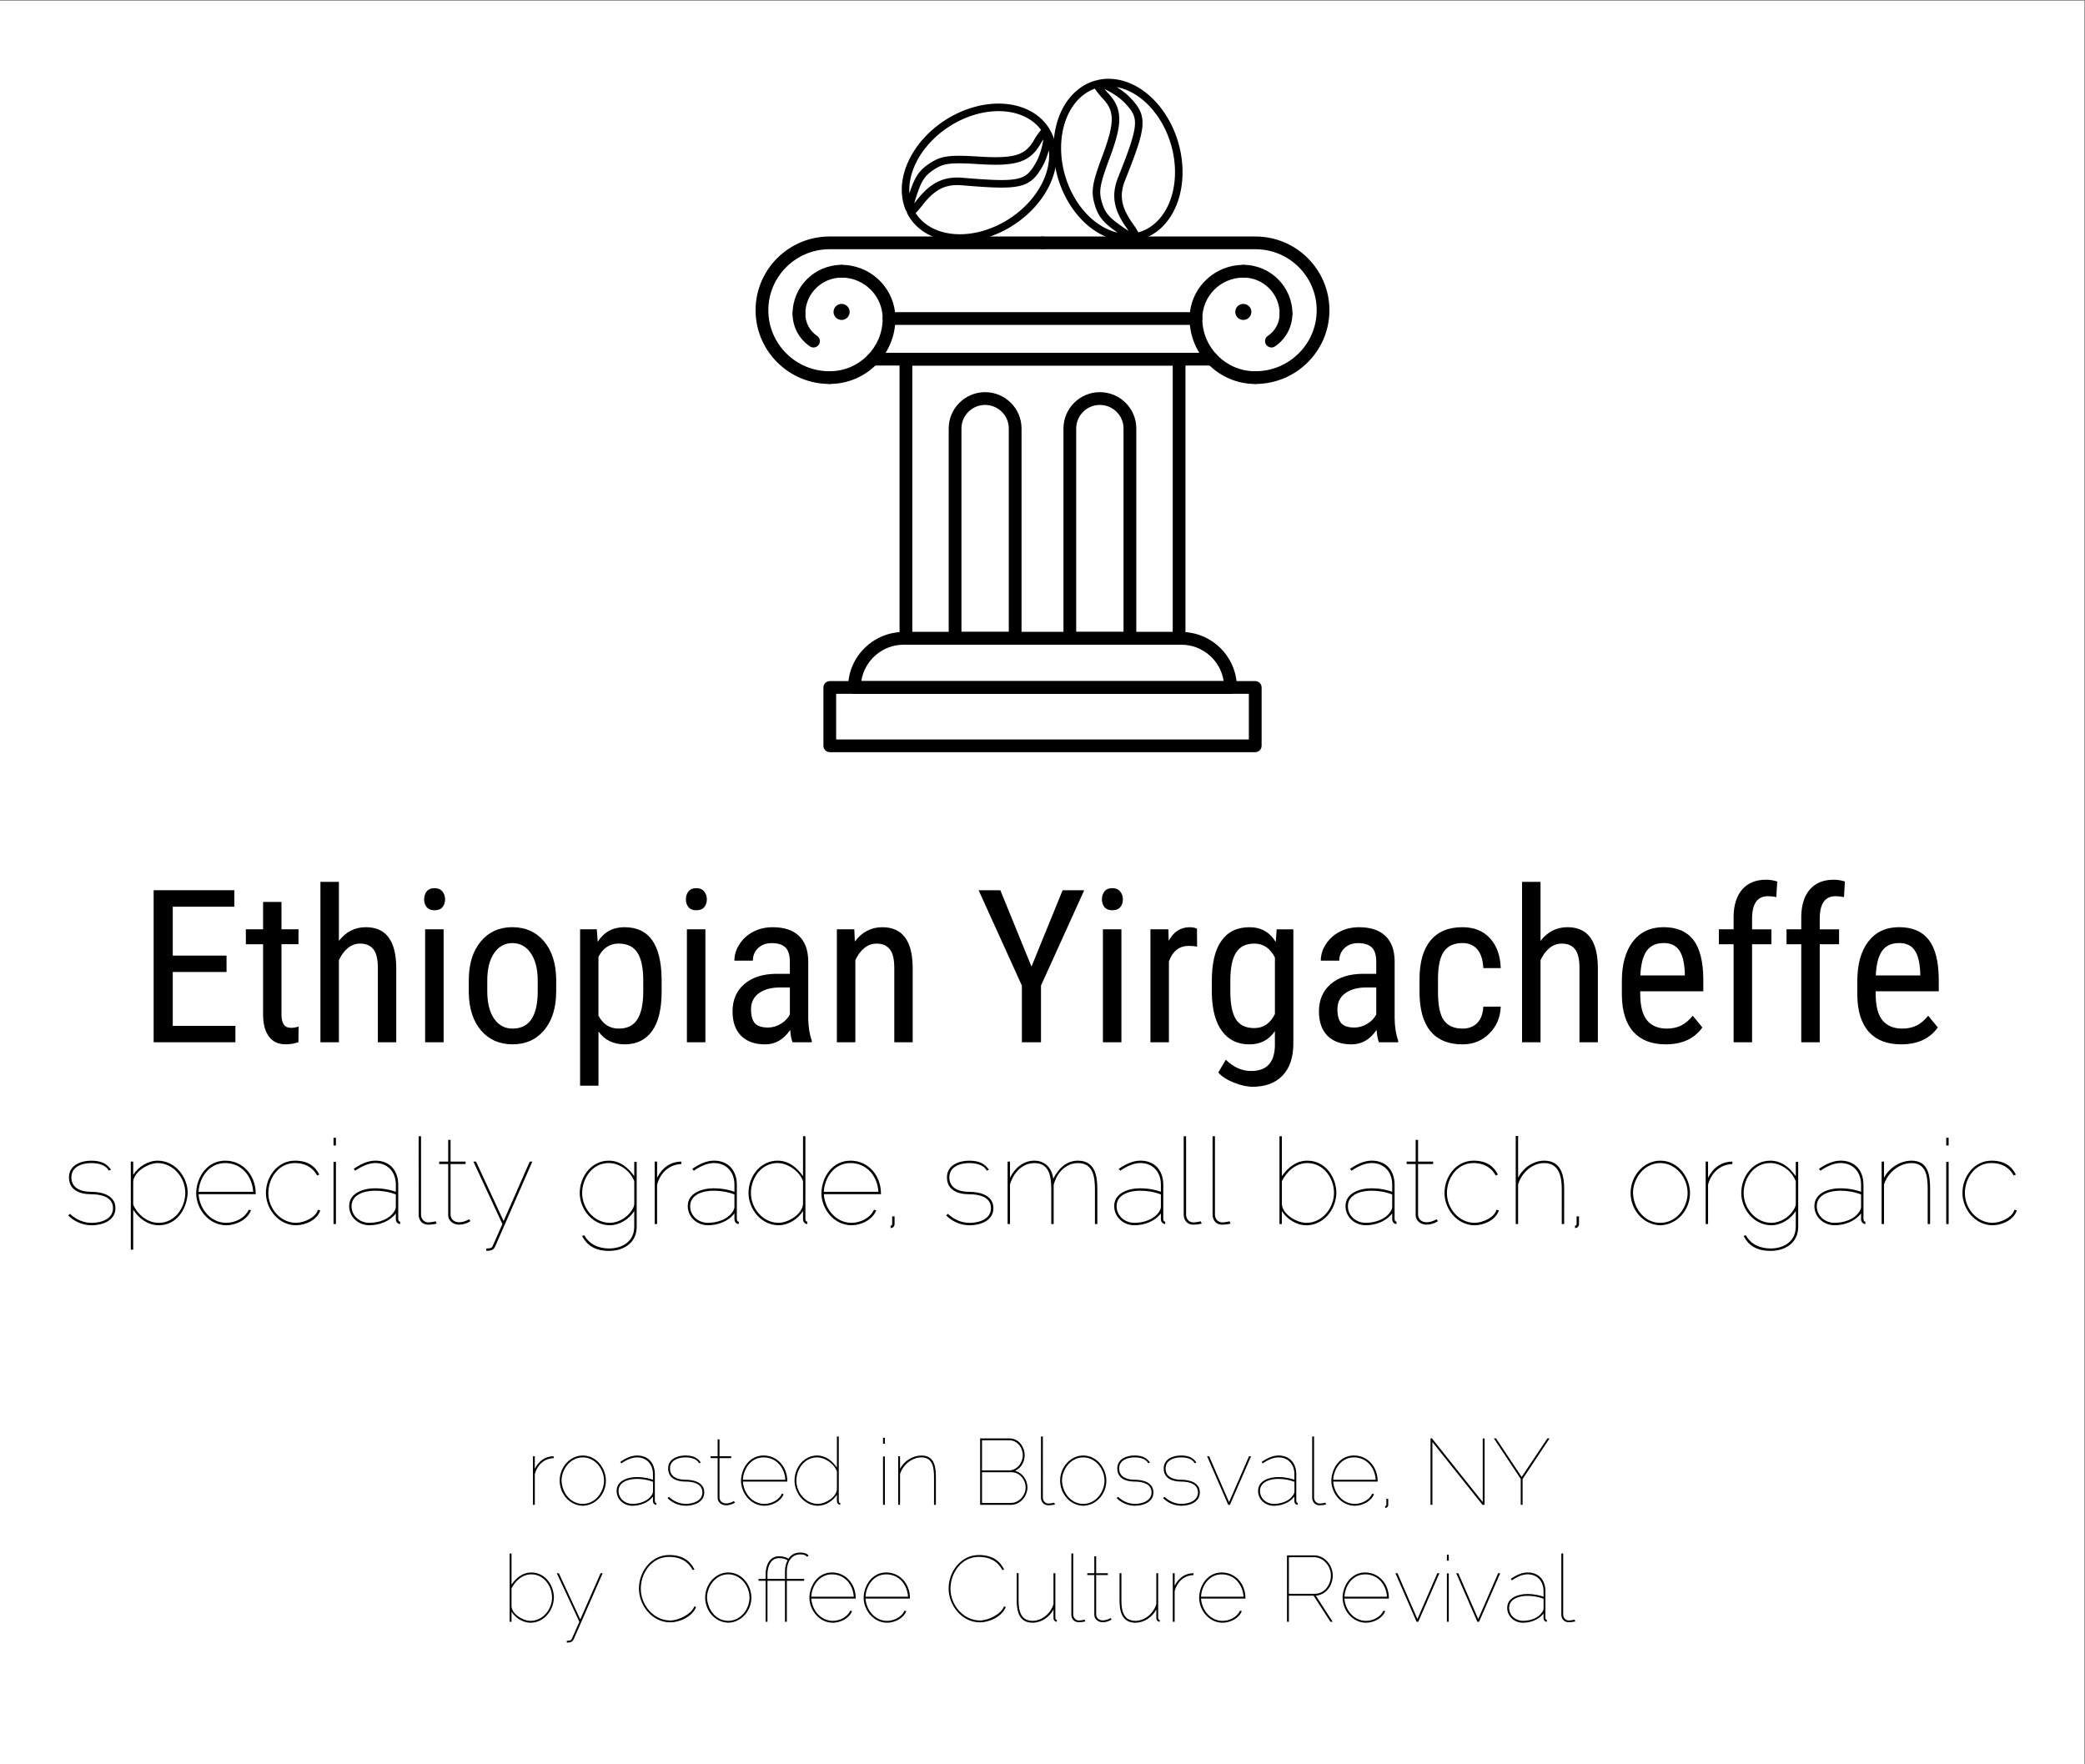 <?xml version="1.0" encoding="UTF-8" standalone="no"?>
<!-- Created with Inkscape (http://www.inkscape.org/) -->

<svg
   width="82.55mm"
   height="69.85mm"
   viewBox="0 0 82.55 69.85"
   version="1.1"
   id="svg22926"
   inkscape:version="1.2.2 (b0a8486541, 2022-12-01)"
   sodipodi:docname="label_black.svg"
   inkscape:export-filename="../path/label_black.png"
   inkscape:export-xdpi="300"
   inkscape:export-ydpi="300"
   xmlns:inkscape="http://www.inkscape.org/namespaces/inkscape"
   xmlns:sodipodi="http://sodipodi.sourceforge.net/DTD/sodipodi-0.dtd"
   xmlns="http://www.w3.org/2000/svg"
   xmlns:svg="http://www.w3.org/2000/svg">
  <rect x="0" y="0" width="82.55" height="69.85" fill="#808080" stroke="none"/>
  <sodipodi:namedview
     id="namedview22928"
     pagecolor="#ffffff"
     bordercolor="#eeeeee"
     borderopacity="1"
     inkscape:showpageshadow="0"
     inkscape:pageopacity="0"
     inkscape:pagecheckerboard="true"
     inkscape:deskcolor="#f0f0f0"
     inkscape:document-units="mm"
     showgrid="false"
     inkscape:zoom="1.1300912"
     inkscape:cx="97.337281"
     inkscape:cy="105.74368"
     inkscape:window-width="1265"
     inkscape:window-height="1034"
     inkscape:window-x="10"
     inkscape:window-y="36"
     inkscape:window-maximized="1"
     inkscape:current-layer="g2136" />
  <defs
     id="defs22923" />
  <g
     inkscape:label="Layer 1"
     inkscape:groupmode="layer"
     id="layer1"
     transform="translate(-31.311,-13.706)">
    <g
       id="g19378"
       transform="translate(-39.575,-1.722)" />
    <g
       id="g2136">
      <rect
         style="fill:#ffffff;fill-opacity:1;stroke:none;stroke-width:0.926;stroke-linecap:round;stroke-linejoin:round;paint-order:stroke fill markers"
         id="rect90868"
         width="82.523"
         height="69.823"
         x="31.311"
         y="13.733" />
      <path
         d="m 103.728,30.629 c -1.614,0 -2.927,-1.309 -2.927,-2.919 0,-1.609 1.313,-2.919 2.927,-2.919 h 8.433 c 0.139,0 0.252,0.113 0.252,0.252 0,0.139 -0.113,0.252 -0.252,0.252 h -8.433 c -1.336,0 -2.422,1.084 -2.422,2.416 0,1.332 1.087,2.415 2.422,2.415 0.139,0 0.252,0.113 0.252,0.252 0,0.139 -0.113,0.251 -0.252,0.251 z"
         style="fill:#000000;fill-rule:nonzero;stroke:none;stroke-width:0.252;stroke-linecap:butt;stroke-linejoin:miter;stroke-miterlimit:10;stroke-dasharray:none"
         stroke-linecap="round"
         id="path13487-1"
         transform="translate(-39.575,-1.722)" />
      <path
         d="m 103.739,30.629 c -0.139,0 -0.252,-0.113 -0.252,-0.252 0,-0.139 0.113,-0.252 0.252,-0.252 1.155,0 2.094,-0.937 2.094,-2.088 0,-0.139 0.113,-0.252 0.252,-0.252 0.139,0 0.252,0.113 0.252,0.252 0,1.429 -1.166,2.591 -2.599,2.591 z"
         style="fill:#000000;fill-rule:nonzero;stroke:none;stroke-width:0.252;stroke-linecap:butt;stroke-linejoin:miter;stroke-miterlimit:10;stroke-dasharray:none"
         stroke-linecap="round"
         id="path13489-5"
         transform="translate(-39.575,-1.722)" />
      <path
         d="m 118.236,28.29 h -12.151 c -0.139,0 -0.252,-0.113 -0.252,-0.252 0,-0.893 -0.729,-1.62 -1.625,-1.62 -0.139,0 -0.252,-0.113 -0.252,-0.252 0,-0.139 0.113,-0.252 0.252,-0.252 1.089,0 1.989,0.819 2.115,1.872 h 11.676 c 0.125,-1.053 1.026,-1.872 2.115,-1.872 0.14,0 0.252,0.113 0.252,0.252 0,0.139 -0.113,0.252 -0.252,0.252 -0.896,0 -1.625,0.727 -1.625,1.62 2.5e-4,0.139 -0.113,0.252 -0.252,0.252 z"
         style="fill:#000000;fill-rule:nonzero;stroke:none;stroke-width:0.252;stroke-linecap:butt;stroke-linejoin:miter;stroke-miterlimit:10;stroke-dasharray:none"
         stroke-linecap="round"
         id="path13491-5"
         transform="translate(-39.575,-1.722)" />
      <path
         d="m 102.518,28.102 c -0.139,0 -0.252,-0.113 -0.252,-0.252 0,-1.068 0.871,-1.936 1.942,-1.936 0.139,0 0.252,0.113 0.252,0.252 0,0.139 -0.113,0.252 -0.252,0.252 -0.792,0 -1.437,0.643 -1.437,1.433 0,0.139 -0.113,0.252 -0.252,0.252 z"
         style="fill:#000000;fill-rule:nonzero;stroke:none;stroke-width:0.252;stroke-linecap:butt;stroke-linejoin:miter;stroke-miterlimit:10;stroke-dasharray:none"
         stroke-linecap="round"
         id="path13493-4"
         transform="translate(-39.575,-1.722)" />
      <path
         d="m 103.096,29.185 c -0.049,0 -0.098,-0.014 -0.141,-0.043 -0.431,-0.29 -0.689,-0.773 -0.689,-1.291 0,-0.139 0.113,-0.252 0.252,-0.252 0.139,0 0.252,0.113 0.252,0.252 0,0.351 0.174,0.677 0.466,0.874 0.116,0.078 0.146,0.234 0.068,0.349 -0.049,0.072 -0.128,0.111 -0.209,0.111 z"
         style="fill:#000000;fill-rule:nonzero;stroke:none;stroke-width:0.252;stroke-linecap:butt;stroke-linejoin:miter;stroke-miterlimit:10;stroke-dasharray:none"
         stroke-linecap="round"
         id="path13495-7"
         transform="translate(-39.575,-1.722)" />
      <path
         d="m 120.594,30.629 c -0.14,0 -0.252,-0.113 -0.252,-0.252 0,-0.139 0.113,-0.252 0.252,-0.252 1.336,0 2.423,-1.084 2.423,-2.415 0,-1.332 -1.087,-2.415 -2.423,-2.415 h -8.433 c -0.139,0 -0.252,-0.113 -0.252,-0.252 0,-0.139 0.113,-0.252 0.252,-0.252 h 8.433 c 1.614,0 2.927,1.309 2.927,2.919 0,1.61 -1.313,2.919 -2.927,2.919 z"
         style="fill:#000000;fill-rule:nonzero;stroke:none;stroke-width:0.252;stroke-linecap:butt;stroke-linejoin:miter;stroke-miterlimit:10;stroke-dasharray:none"
         stroke-linecap="round"
         id="path13497-6"
         transform="translate(-39.575,-1.722)" />
      <path
         d="m 120.583,30.629 c -1.433,0 -2.599,-1.162 -2.599,-2.591 0,-0.139 0.113,-0.252 0.252,-0.252 0.14,0 0.252,0.113 0.252,0.252 0,1.151 0.939,2.088 2.094,2.088 0.14,0 0.252,0.113 0.252,0.252 0,0.139 -0.113,0.252 -0.252,0.252 z"
         style="fill:#000000;fill-rule:nonzero;stroke:none;stroke-width:0.252;stroke-linecap:butt;stroke-linejoin:miter;stroke-miterlimit:10;stroke-dasharray:none"
         stroke-linecap="round"
         id="path13499-5"
         transform="translate(-39.575,-1.722)" />
      <path
         d="m 121.803,28.102 c -0.14,0 -0.252,-0.113 -0.252,-0.252 0,-0.79 -0.645,-1.433 -1.437,-1.433 -0.14,0 -0.252,-0.113 -0.252,-0.252 0,-0.139 0.113,-0.252 0.252,-0.252 1.071,0 1.942,0.869 1.942,1.936 0,0.139 -0.113,0.252 -0.252,0.252 z"
         style="fill:#000000;fill-rule:nonzero;stroke:none;stroke-width:0.252;stroke-linecap:butt;stroke-linejoin:miter;stroke-miterlimit:10;stroke-dasharray:none"
         stroke-linecap="round"
         id="path13501-6"
         transform="translate(-39.575,-1.722)" />
      <path
         d="m 121.226,29.185 c -0.081,0 -0.161,-0.039 -0.21,-0.111 -0.078,-0.115 -0.048,-0.272 0.068,-0.349 0.292,-0.197 0.466,-0.524 0.466,-0.874 0,-0.139 0.113,-0.252 0.252,-0.252 0.14,0 0.252,0.113 0.252,0.252 0,0.518 -0.258,1.001 -0.689,1.291 -0.043,0.029 -0.092,0.043 -0.141,0.043 z"
         style="fill:#000000;fill-rule:nonzero;stroke:none;stroke-width:0.252;stroke-linecap:butt;stroke-linejoin:miter;stroke-miterlimit:10;stroke-dasharray:none"
         stroke-linecap="round"
         id="path13503-9"
         transform="translate(-39.575,-1.722)" />
      <path
         d="m 118.883,29.899 h -13.444 c -0.139,0 -0.252,-0.113 -0.252,-0.252 0,-0.139 0.113,-0.252 0.252,-0.252 h 13.444 c 0.14,0 0.252,0.113 0.252,0.252 0,0.139 -0.113,0.252 -0.252,0.252 z"
         style="fill:#000000;fill-rule:nonzero;stroke:none;stroke-width:0.252;stroke-linecap:butt;stroke-linejoin:miter;stroke-miterlimit:10;stroke-dasharray:none"
         stroke-linecap="round"
         id="path13505-3"
         transform="translate(-39.575,-1.722)" />
      <path
         d="m 117.569,40.952 h -10.816 c -0.139,0 -0.252,-0.113 -0.252,-0.252 V 29.647 c 0,-0.139 0.113,-0.252 0.252,-0.252 h 10.816 c 0.14,0 0.252,0.113 0.252,0.252 v 11.053 c 0,0.139 -0.113,0.252 -0.252,0.252 z m -10.563,-0.503 h 10.311 v -10.55 h -10.311 z"
         style="fill:#000000;fill-rule:nonzero;stroke:none;stroke-width:0.252;stroke-linecap:butt;stroke-linejoin:miter;stroke-miterlimit:10;stroke-dasharray:none"
         stroke-linecap="round"
         id="path13507-7"
         transform="translate(-39.575,-1.722)" />
      <path
         d="m 119.605,42.897 h -14.89 c -0.139,0 -0.252,-0.113 -0.252,-0.252 0,-1.211 0.989,-2.197 2.203,-2.197 h 10.988 c 1.215,0 2.203,0.985 2.203,2.197 0,0.139 -0.113,0.252 -0.252,0.252 z M 104.987,42.394 h 14.347 c -0.122,-0.815 -0.829,-1.442 -1.68,-1.442 H 106.667 c -0.851,0 -1.557,0.627 -1.68,1.442 z"
         style="fill:#000000;fill-rule:nonzero;stroke:none;stroke-width:0.252;stroke-linecap:butt;stroke-linejoin:miter;stroke-miterlimit:10;stroke-dasharray:none"
         stroke-linecap="round"
         id="path13509-4"
         transform="translate(-39.575,-1.722)" />
      <path
         d="m 120.583,45.207 h -16.844 c -0.139,0 -0.252,-0.113 -0.252,-0.252 v -2.31 c 0,-0.139 0.113,-0.252 0.252,-0.252 h 16.845 c 0.14,0 0.252,0.113 0.252,0.252 v 2.31 c -2.5e-4,0.139 -0.113,0.252 -0.253,0.252 z m -16.592,-0.503 h 16.34 v -1.807 h -16.34 z"
         style="fill:#000000;fill-rule:nonzero;stroke:none;stroke-width:0.252;stroke-linecap:butt;stroke-linejoin:miter;stroke-miterlimit:10;stroke-dasharray:none"
         stroke-linecap="round"
         id="path13511-5"
         transform="translate(-39.575,-1.722)" />
      <path
         d="m 111.078,40.952 h -2.379 c -0.139,0 -0.252,-0.113 -0.252,-0.252 v -8.308 c 0,-0.793 0.647,-1.438 1.442,-1.438 0.795,0 1.442,0.645 1.442,1.438 v 8.308 c 2.5e-4,0.139 -0.113,0.252 -0.252,0.252 z m -2.126,-0.503 h 1.874 v -8.056 c 0,-0.515 -0.42,-0.934 -0.937,-0.934 -0.517,0 -0.937,0.419 -0.937,0.934 v 8.056 z"
         style="fill:#000000;fill-rule:nonzero;stroke:none;stroke-width:0.252;stroke-linecap:butt;stroke-linejoin:miter;stroke-miterlimit:10;stroke-dasharray:none"
         stroke-linecap="round"
         id="path13513-2"
         transform="translate(-39.575,-1.722)" />
      <path
         d="m 115.622,40.952 h -2.379 c -0.14,0 -0.252,-0.113 -0.252,-0.252 v -8.308 c 0,-0.793 0.647,-1.438 1.442,-1.438 0.795,0 1.442,0.645 1.442,1.438 v 8.308 c 0,0.139 -0.113,0.252 -0.252,0.252 z m -2.127,-0.503 h 1.874 v -8.056 c 0,-0.515 -0.42,-0.934 -0.937,-0.934 -0.517,0 -0.937,0.419 -0.937,0.934 z"
         style="fill:#000000;fill-rule:nonzero;stroke:none;stroke-width:0.252;stroke-linecap:butt;stroke-linejoin:miter;stroke-miterlimit:10;stroke-dasharray:none"
         stroke-linecap="round"
         id="path13515-5"
         transform="translate(-39.575,-1.722)" />
      <ellipse
         cx="104.207"
         cy="27.777"
         style="fill:#000000;fill-rule:nonzero;stroke:none;stroke-width:0.252;stroke-linecap:butt;stroke-linejoin:miter;stroke-miterlimit:10;stroke-dasharray:none"
         id="circle13517-4"
         rx="0.319"
         ry="0.318"
         transform="translate(-39.575,-1.722)" />
      <ellipse
         cx="120.112"
         cy="27.777"
         style="fill:#000000;fill-rule:nonzero;stroke:none;stroke-width:0.252;stroke-linecap:butt;stroke-linejoin:miter;stroke-miterlimit:10;stroke-dasharray:none"
         id="circle13519-7"
         rx="0.319"
         ry="0.318"
         transform="translate(-39.575,-1.722)" />
      <path
         style="fill:none;fill-opacity:1;stroke:#000000;stroke-width:0.299;stroke-linecap:round;stroke-linejoin:round;stroke-miterlimit:4;stroke-dasharray:none;stroke-dashoffset:0;stroke-opacity:1"
         d="m 107.024,23.959 a 2.329,3.129 57.425 0 1 -0.083,-0.144 c 0.061,-0.015 0.174,-0.129 0.337,-0.341 0.526,-0.68 0.999,-0.918 1.707,-0.859 2.314,0.194 2.603,0.127 3.068,-0.716 0.201,-0.364 0.338,-1.001 0.298,-1.214 a 2.329,3.129 57.425 0 1 -1.431,3.535 2.329,3.129 57.425 0 1 -3.897,-0.262 z m -0.137,-0.266 a 2.329,3.129 57.425 0 1 1.502,-3.383 2.329,3.129 57.425 0 1 3.897,0.262 2.329,3.129 57.425 0 1 0.025,0.043 c -0.013,-0.004 -0.029,1.38e-4 -0.048,0.013 -0.062,0.043 -0.2,0.229 -0.306,0.414 -0.385,0.671 -0.868,0.825 -2.308,0.735 -1.147,-0.072 -1.441,-0.035 -1.852,0.23 -0.382,0.246 -0.542,0.47 -0.73,1.023 -0.108,0.318 -0.168,0.538 -0.18,0.663 z"
         id="path13527-4"
         inkscape:connector-curvature="0"
         transform="translate(-39.575,-1.722)" />
      <path
         style="fill:none;fill-opacity:1;stroke:#000000;stroke-width:0.299;stroke-linecap:round;stroke-linejoin:round;stroke-miterlimit:4;stroke-dasharray:none;stroke-dashoffset:0;stroke-opacity:1"
         d="m 116.015,24.766 a 3.123,2.334 73.839 0 1 -0.162,0.038 c 0.003,-0.063 -0.073,-0.203 -0.229,-0.421 -0.5,-0.699 -0.592,-1.219 -0.33,-1.878 0.857,-2.152 0.876,-2.448 0.202,-3.136 -0.291,-0.297 -0.862,-0.613 -1.079,-0.636 a 3.123,2.334 73.839 0 1 2.979,2.39 3.123,2.334 73.839 0 1 -1.381,3.643 z m -0.295,0.054 a 3.123,2.334 73.839 0 1 -2.812,-2.413 3.123,2.334 73.839 0 1 1.381,-3.643 3.123,2.334 73.839 0 1 0.048,-0.011 c -0.007,0.011 -0.008,0.028 -10e-4,0.049 0.023,0.072 0.162,0.257 0.308,0.412 0.533,0.561 0.54,1.067 0.037,2.415 -0.401,1.074 -0.451,1.365 -0.316,1.834 0.125,0.436 0.294,0.653 0.771,0.993 0.274,0.195 0.468,0.316 0.585,0.364 z"
         id="path13531-3"
         inkscape:connector-curvature="0"
         transform="translate(-39.575,-1.722)" />
      <rect
         style="fill:none;fill-opacity:1;stroke:none;stroke-width:0.054;stroke-linecap:square;stroke-linejoin:bevel;stroke-dasharray:none;stroke-opacity:1;paint-order:stroke fill markers"
         id="rect13679"
         width="82.496"
         height="69.796"
         x="70.913"
         y="15.455"
         transform="translate(-39.575,-1.722)" />
      <path
         d="m 79.855,53.909 h -2.129 v 2.133 h 2.48 v 0.649 h -3.237 v -6.019 h 3.196 v 0.653 h -2.439 v 1.935 h 2.129 z"
         style="font-size:8.467px;line-height:0.85;font-family:'Roboto Condensed';-inkscape-font-specification:'Roboto Condensed, ';text-align:center;letter-spacing:0px;word-spacing:0px;text-anchor:middle;stroke-width:0.265"
         id="path52657"
         transform="translate(-39.575,-1.722)" />
      <path
         d="m 82.03,51.135 v 1.083 h 0.674 v 0.591 h -0.674 v 2.774 q 0,0.265 0.087,0.401 0.087,0.136 0.298,0.136 0.145,0 0.294,-0.05 l -0.008,0.62 q -0.248,0.083 -0.508,0.083 -0.434,0 -0.661,-0.31 Q 81.302,56.154 81.302,55.588 v -2.778 h -0.682 v -0.591 h 0.682 V 51.135 Z"
         style="font-size:8.467px;line-height:0.85;font-family:'Roboto Condensed';-inkscape-font-specification:'Roboto Condensed, ';text-align:center;letter-spacing:0px;word-spacing:0px;text-anchor:middle;stroke-width:0.265"
         id="path52659"
         transform="translate(-39.575,-1.722)" />
      <path
         d="m 84.304,52.678 q 0.418,-0.542 1.067,-0.542 1.186,0 1.203,1.583 v 2.972 h -0.728 v -2.939 q 0,-0.525 -0.178,-0.744 -0.174,-0.223 -0.525,-0.223 -0.273,0 -0.492,0.182 -0.215,0.182 -0.347,0.475 v 3.249 h -0.732 v -6.35 h 0.732 z"
         style="font-size:8.467px;line-height:0.85;font-family:'Roboto Condensed';-inkscape-font-specification:'Roboto Condensed, ';text-align:center;letter-spacing:0px;word-spacing:0px;text-anchor:middle;stroke-width:0.265"
         id="path52661"
         transform="translate(-39.575,-1.722)" />
      <path
         d="m 88.45,56.692 h -0.732 v -4.473 h 0.732 z m 0.058,-5.66 q 0,0.186 -0.103,0.31 -0.103,0.124 -0.314,0.124 -0.207,0 -0.31,-0.124 -0.103,-0.124 -0.103,-0.31 0,-0.186 0.103,-0.314 0.103,-0.128 0.31,-0.128 0.207,0 0.31,0.132 0.107,0.128 0.107,0.31 z"
         style="font-size:8.467px;line-height:0.85;font-family:'Roboto Condensed';-inkscape-font-specification:'Roboto Condensed, ';text-align:center;letter-spacing:0px;word-spacing:0px;text-anchor:middle;stroke-width:0.265"
         id="path52663"
         transform="translate(-39.575,-1.722)" />
      <path
         d="m 89.446,54.248 q 0,-0.976 0.471,-1.542 0.475,-0.571 1.253,-0.571 0.777,0 1.249,0.554 0.475,0.554 0.488,1.509 v 0.471 q 0,0.972 -0.471,1.538 -0.471,0.566 -1.257,0.566 -0.777,0 -1.249,-0.55 -0.467,-0.55 -0.484,-1.488 z m 0.732,0.422 q 0,0.69 0.269,1.087 0.273,0.393 0.732,0.393 0.967,0 0.996,-1.397 v -0.504 q 0,-0.686 -0.273,-1.083 -0.273,-0.401 -0.732,-0.401 -0.451,0 -0.723,0.401 -0.269,0.397 -0.269,1.079 z"
         style="font-size:8.467px;line-height:0.85;font-family:'Roboto Condensed';-inkscape-font-specification:'Roboto Condensed, ';text-align:center;letter-spacing:0px;word-spacing:0px;text-anchor:middle;stroke-width:0.265"
         id="path52665"
         transform="translate(-39.575,-1.722)" />
      <path
         d="m 97.082,54.67 q 0,1.062 -0.384,1.583 -0.38,0.521 -1.079,0.521 -0.674,0 -1.038,-0.508 v 2.146 h -0.728 v -6.193 h 0.661 l 0.037,0.496 q 0.368,-0.579 1.054,-0.579 0.736,0 1.1,0.513 0.364,0.513 0.376,1.534 z m -0.728,-0.418 q 0,-0.752 -0.232,-1.108 -0.232,-0.36 -0.744,-0.36 -0.525,0 -0.798,0.525 v 2.328 q 0.269,0.513 0.806,0.513 0.496,0 0.728,-0.356 0.236,-0.36 0.24,-1.096 z"
         style="font-size:8.467px;line-height:0.85;font-family:'Roboto Condensed';-inkscape-font-specification:'Roboto Condensed, ';text-align:center;letter-spacing:0px;word-spacing:0px;text-anchor:middle;stroke-width:0.265"
         id="path52667"
         transform="translate(-39.575,-1.722)" />
      <path
         d="m 98.814,56.692 h -0.732 v -4.473 h 0.732 z m 0.058,-5.66 q 0,0.186 -0.103,0.31 -0.103,0.124 -0.314,0.124 -0.207,0 -0.31,-0.124 -0.103,-0.124 -0.103,-0.31 0,-0.186 0.103,-0.314 0.103,-0.128 0.31,-0.128 0.207,0 0.31,0.132 0.107,0.128 0.107,0.31 z"
         style="font-size:8.467px;line-height:0.85;font-family:'Roboto Condensed';-inkscape-font-specification:'Roboto Condensed, ';text-align:center;letter-spacing:0px;word-spacing:0px;text-anchor:middle;stroke-width:0.265"
         id="path52669"
         transform="translate(-39.575,-1.722)" />
      <path
         d="m 102.266,56.692 q -0.066,-0.145 -0.095,-0.488 -0.389,0.571 -0.992,0.571 -0.608,0 -0.951,-0.339 -0.339,-0.343 -0.339,-0.963 0,-0.682 0.463,-1.083 0.463,-0.401 1.269,-0.409 h 0.537 v -0.475 q 0,-0.401 -0.178,-0.571 -0.178,-0.169 -0.542,-0.169 -0.331,0 -0.537,0.198 -0.207,0.194 -0.207,0.496 h -0.732 q 0,-0.343 0.203,-0.653 0.203,-0.314 0.546,-0.492 0.343,-0.178 0.765,-0.178 0.686,0 1.042,0.343 0.36,0.339 0.368,0.992 v 2.257 q 0.004,0.517 0.141,0.897 v 0.066 z m -0.976,-0.583 q 0.269,0 0.513,-0.149 0.244,-0.149 0.356,-0.372 v -1.067 h -0.413 q -0.521,0.008 -0.823,0.236 -0.302,0.223 -0.302,0.628 0,0.38 0.153,0.554 0.153,0.169 0.517,0.169 z"
         style="font-size:8.467px;line-height:0.85;font-family:'Roboto Condensed';-inkscape-font-specification:'Roboto Condensed, ';text-align:center;letter-spacing:0px;word-spacing:0px;text-anchor:middle;stroke-width:0.265"
         id="path52671"
         transform="translate(-39.575,-1.722)" />
      <path
         d="m 104.71,52.219 0.021,0.484 q 0.426,-0.566 1.087,-0.566 1.186,0 1.203,1.583 v 2.972 h -0.728 v -2.939 q 0,-0.525 -0.178,-0.744 -0.174,-0.223 -0.525,-0.223 -0.273,0 -0.492,0.182 -0.215,0.182 -0.347,0.475 v 3.249 h -0.732 v -4.473 z"
         style="font-size:8.467px;line-height:0.85;font-family:'Roboto Condensed';-inkscape-font-specification:'Roboto Condensed, ';text-align:center;letter-spacing:0px;word-spacing:0px;text-anchor:middle;stroke-width:0.265"
         id="path52673"
         transform="translate(-39.575,-1.722)" />
      <path
         d="m 111.725,53.695 1.232,-3.022 h 0.856 l -1.712,3.774 v 2.245 h -0.757 v -2.245 l -1.712,-3.774 h 0.86 z"
         style="font-size:8.467px;line-height:0.85;font-family:'Roboto Condensed';-inkscape-font-specification:'Roboto Condensed, ';text-align:center;letter-spacing:0px;word-spacing:0px;text-anchor:middle;stroke-width:0.265"
         id="path52675"
         transform="translate(-39.575,-1.722)" />
      <path
         d="m 115.285,56.692 h -0.732 v -4.473 h 0.732 z m 0.058,-5.66 q 0,0.186 -0.103,0.31 -0.103,0.124 -0.314,0.124 -0.207,0 -0.31,-0.124 -0.103,-0.124 -0.103,-0.31 0,-0.186 0.103,-0.314 0.103,-0.128 0.31,-0.128 0.207,0 0.31,0.132 0.107,0.128 0.107,0.31 z"
         style="font-size:8.467px;line-height:0.85;font-family:'Roboto Condensed';-inkscape-font-specification:'Roboto Condensed, ';text-align:center;letter-spacing:0px;word-spacing:0px;text-anchor:middle;stroke-width:0.265"
         id="path52677"
         transform="translate(-39.575,-1.722)" />
      <path
         d="m 118.282,52.905 q -0.153,-0.029 -0.331,-0.029 -0.562,0 -0.785,0.616 v 3.2 h -0.732 v -4.473 h 0.711 l 0.012,0.455 q 0.294,-0.537 0.831,-0.537 0.174,0 0.289,0.058 z"
         style="font-size:8.467px;line-height:0.85;font-family:'Roboto Condensed';-inkscape-font-specification:'Roboto Condensed, ';text-align:center;letter-spacing:0px;word-spacing:0px;text-anchor:middle;stroke-width:0.265"
         id="path52679"
         transform="translate(-39.575,-1.722)" />
      <path
         d="m 118.865,54.253 q 0,-1.046 0.38,-1.579 0.38,-0.537 1.112,-0.537 0.682,0 1.038,0.583 l 0.037,-0.5 h 0.661 v 4.514 q 0,0.831 -0.426,1.273 -0.426,0.446 -1.186,0.446 -0.331,0 -0.744,-0.165 -0.409,-0.161 -0.616,-0.401 l 0.298,-0.504 q 0.455,0.446 1.005,0.446 0.914,0 0.938,-0.996 v -0.583 q -0.356,0.525 -1.009,0.525 -0.695,0 -1.083,-0.521 -0.389,-0.525 -0.405,-1.505 z m 0.732,0.418 q 0,0.752 0.219,1.108 0.223,0.351 0.728,0.351 0.546,0 0.819,-0.558 V 53.335 q -0.285,-0.55 -0.81,-0.55 -0.504,0 -0.728,0.356 -0.223,0.351 -0.227,1.083 z"
         style="font-size:8.467px;line-height:0.85;font-family:'Roboto Condensed';-inkscape-font-specification:'Roboto Condensed, ';text-align:center;letter-spacing:0px;word-spacing:0px;text-anchor:middle;stroke-width:0.265"
         id="path52681"
         transform="translate(-39.575,-1.722)" />
      <path
         d="m 125.483,56.692 q -0.066,-0.145 -0.095,-0.488 -0.389,0.571 -0.992,0.571 -0.608,0 -0.951,-0.339 -0.339,-0.343 -0.339,-0.963 0,-0.682 0.463,-1.083 0.463,-0.401 1.269,-0.409 h 0.537 v -0.475 q 0,-0.401 -0.178,-0.571 -0.178,-0.169 -0.542,-0.169 -0.331,0 -0.537,0.198 -0.207,0.194 -0.207,0.496 h -0.732 q 0,-0.343 0.203,-0.653 0.203,-0.314 0.546,-0.492 0.343,-0.178 0.765,-0.178 0.686,0 1.042,0.343 0.36,0.339 0.368,0.992 v 2.257 q 0.004,0.517 0.141,0.897 v 0.066 z m -0.976,-0.583 q 0.269,0 0.513,-0.149 0.244,-0.149 0.356,-0.372 v -1.067 h -0.413 q -0.521,0.008 -0.823,0.236 -0.302,0.223 -0.302,0.628 0,0.38 0.153,0.554 0.153,0.169 0.517,0.169 z"
         style="font-size:8.467px;line-height:0.85;font-family:'Roboto Condensed';-inkscape-font-specification:'Roboto Condensed, ';text-align:center;letter-spacing:0px;word-spacing:0px;text-anchor:middle;stroke-width:0.265"
         id="path52683"
         transform="translate(-39.575,-1.722)" />
      <path
         d="m 128.791,56.15 q 0.364,0 0.583,-0.223 0.219,-0.227 0.24,-0.645 h 0.69 q -0.025,0.645 -0.459,1.071 -0.43,0.422 -1.054,0.422 -0.831,0 -1.269,-0.521 -0.434,-0.525 -0.434,-1.559 v -0.492 q 0,-1.013 0.434,-1.538 0.434,-0.529 1.265,-0.529 0.686,0 1.087,0.434 0.405,0.434 0.43,1.186 h -0.69 q -0.025,-0.496 -0.24,-0.744 -0.211,-0.248 -0.587,-0.248 -0.488,0 -0.723,0.322 -0.236,0.318 -0.244,1.05 v 0.571 q 0,0.79 0.232,1.116 0.236,0.327 0.74,0.327 z"
         style="font-size:8.467px;line-height:0.85;font-family:'Roboto Condensed';-inkscape-font-specification:'Roboto Condensed, ';text-align:center;letter-spacing:0px;word-spacing:0px;text-anchor:middle;stroke-width:0.265"
         id="path52685"
         transform="translate(-39.575,-1.722)" />
      <path
         d="m 131.879,52.678 q 0.418,-0.542 1.067,-0.542 1.186,0 1.203,1.583 v 2.972 h -0.728 v -2.939 q 0,-0.525 -0.178,-0.744 -0.174,-0.223 -0.525,-0.223 -0.273,0 -0.492,0.182 -0.215,0.182 -0.347,0.475 v 3.249 h -0.732 v -6.35 h 0.732 z"
         style="font-size:8.467px;line-height:0.85;font-family:'Roboto Condensed';-inkscape-font-specification:'Roboto Condensed, ';text-align:center;letter-spacing:0px;word-spacing:0px;text-anchor:middle;stroke-width:0.265"
         id="path52687"
         transform="translate(-39.575,-1.722)" />
      <path
         d="m 136.836,56.774 q -0.835,0 -1.282,-0.496 -0.446,-0.5 -0.455,-1.463 v -0.542 q 0,-1 0.434,-1.567 0.438,-0.571 1.22,-0.571 0.785,0 1.174,0.5 0.389,0.5 0.397,1.559 v 0.48 h -2.497 v 0.103 q 0,0.719 0.269,1.046 0.273,0.327 0.781,0.327 0.322,0 0.566,-0.12 0.248,-0.124 0.463,-0.389 l 0.38,0.463 q -0.475,0.67 -1.451,0.67 z m -0.083,-4.01 q -0.455,0 -0.674,0.314 -0.219,0.31 -0.248,0.967 h 1.761 v -0.099 q -0.029,-0.637 -0.232,-0.91 -0.198,-0.273 -0.608,-0.273 z"
         style="font-size:8.467px;line-height:0.85;font-family:'Roboto Condensed';-inkscape-font-specification:'Roboto Condensed, ';text-align:center;letter-spacing:0px;word-spacing:0px;text-anchor:middle;stroke-width:0.265"
         id="path52689"
         transform="translate(-39.575,-1.722)" />
      <path
         d="M 139.523,56.692 V 52.81 H 138.94 v -0.591 h 0.583 v -0.517 q 0.012,-0.682 0.343,-1.062 0.335,-0.384 0.943,-0.384 0.219,0 0.442,0.07 l -0.037,0.62 q -0.157,-0.037 -0.335,-0.037 -0.624,0 -0.624,0.889 v 0.422 h 0.765 v 0.591 h -0.765 v 3.882 z"
         style="font-size:8.467px;line-height:0.85;font-family:'Roboto Condensed';-inkscape-font-specification:'Roboto Condensed, ';text-align:center;letter-spacing:0px;word-spacing:0px;text-anchor:middle;stroke-width:0.265"
         id="path52691"
         transform="translate(-39.575,-1.722)" />
      <path
         d="m 142.202,56.692 v -3.882 h -0.583 v -0.591 h 0.583 v -0.517 q 0.012,-0.682 0.343,-1.062 0.335,-0.384 0.943,-0.384 0.219,0 0.442,0.07 l -0.037,0.62 q -0.157,-0.037 -0.335,-0.037 -0.624,0 -0.624,0.889 v 0.422 h 0.765 v 0.591 h -0.765 v 3.882 z"
         style="font-size:8.467px;line-height:0.85;font-family:'Roboto Condensed';-inkscape-font-specification:'Roboto Condensed, ';text-align:center;letter-spacing:0px;word-spacing:0px;text-anchor:middle;stroke-width:0.265"
         id="path52693"
         transform="translate(-39.575,-1.722)" />
      <path
         d="m 146.158,56.774 q -0.835,0 -1.282,-0.496 -0.446,-0.5 -0.455,-1.463 v -0.542 q 0,-1 0.434,-1.567 0.438,-0.571 1.22,-0.571 0.785,0 1.174,0.5 0.389,0.5 0.397,1.559 v 0.48 h -2.497 v 0.103 q 0,0.719 0.269,1.046 0.273,0.327 0.781,0.327 0.322,0 0.566,-0.12 0.248,-0.124 0.463,-0.389 l 0.38,0.463 q -0.475,0.67 -1.451,0.67 z m -0.083,-4.01 q -0.455,0 -0.674,0.314 -0.219,0.31 -0.248,0.967 h 1.761 v -0.099 q -0.029,-0.637 -0.232,-0.91 -0.198,-0.273 -0.608,-0.273 z"
         style="font-size:8.467px;line-height:0.85;font-family:'Roboto Condensed';-inkscape-font-specification:'Roboto Condensed, ';text-align:center;letter-spacing:0px;word-spacing:0px;text-anchor:middle;stroke-width:0.265"
         id="path52695"
         transform="translate(-39.575,-1.722)" />
      <path
         d="m 73.585,63.546 c 0.214,0.214 0.529,0.391 0.938,0.391 0.405,0 0.933,-0.176 0.933,-0.676 0,-0.5 -0.505,-0.648 -0.953,-0.648 -0.371,0 -0.791,-0.119 -0.791,-0.576 0,-0.41 0.41,-0.562 0.781,-0.562 0.243,0 0.576,0.052 0.7,0.3 l 0.086,-0.038 c -0.157,-0.229 -0.367,-0.357 -0.786,-0.357 -0.4,0 -0.876,0.176 -0.876,0.657 0,0.5 0.414,0.672 0.886,0.672 0.357,0 0.857,0.09 0.857,0.552 0,0.424 -0.462,0.581 -0.838,0.581 -0.314,0 -0.61,-0.119 -0.867,-0.357 z"
         style="font-size:4.763px;line-height:0.85;font-family:Raleway;-inkscape-font-specification:Raleway;text-align:center;letter-spacing:0px;word-spacing:0px;text-anchor:middle;stroke-width:0.265"
         id="path52697"
         transform="translate(-39.575,-1.722)" />
      <path
         d="m 78.318,62.66 c 0,-0.633 -0.495,-1.281 -1.191,-1.281 -0.376,0 -0.757,0.233 -0.967,0.562 v -0.524 h -0.095 v 3.486 h 0.095 v -1.581 c 0.214,0.333 0.572,0.614 1.01,0.614 0.691,0 1.105,-0.6 1.148,-1.276 z m -0.095,0 c -0.009,0.586 -0.41,1.181 -1.053,1.181 -0.438,0 -0.833,-0.319 -1.01,-0.719 v -0.891 c 0,-0.395 0.586,-0.757 0.967,-0.757 0.61,0 1.095,0.567 1.095,1.186 z"
         style="font-size:4.763px;line-height:0.85;font-family:Raleway;-inkscape-font-specification:Raleway;text-align:center;letter-spacing:0px;word-spacing:0px;text-anchor:middle;stroke-width:0.265"
         id="path52699"
         transform="translate(-39.575,-1.722)" />
      <path
         d="m 78.652,62.66 c 0,0.633 0.5,1.276 1.191,1.276 0.371,0 0.829,-0.205 0.981,-0.591 l -0.09,-0.024 c -0.148,0.324 -0.529,0.519 -0.891,0.519 -0.605,0 -1.053,-0.533 -1.095,-1.133 h 2.262 v -0.052 c -0.009,-0.676 -0.486,-1.276 -1.21,-1.276 -0.691,0 -1.129,0.619 -1.148,1.281 z m 0.095,-0.048 c 0.029,-0.543 0.4,-1.138 1.053,-1.138 0.633,0 1.067,0.495 1.11,1.138 z"
         style="font-size:4.763px;line-height:0.85;font-family:Raleway;-inkscape-font-specification:Raleway;text-align:center;letter-spacing:0px;word-spacing:0px;text-anchor:middle;stroke-width:0.265"
         id="path52701"
         transform="translate(-39.575,-1.722)" />
      <path
         d="m 81.414,62.66 c 0,0.633 0.5,1.276 1.191,1.276 0.362,0 0.833,-0.2 0.962,-0.586 l -0.095,-0.029 c -0.081,0.314 -0.557,0.519 -0.867,0.519 -0.61,0 -1.095,-0.562 -1.095,-1.181 0,-0.562 0.386,-1.186 1.053,-1.186 0.371,0 0.691,0.148 0.876,0.491 l 0.09,-0.033 c -0.162,-0.324 -0.443,-0.552 -0.967,-0.552 -0.676,0 -1.148,0.619 -1.148,1.281 z"
         style="font-size:4.763px;line-height:0.85;font-family:Raleway;-inkscape-font-specification:Raleway;text-align:center;letter-spacing:0px;word-spacing:0px;text-anchor:middle;stroke-width:0.265"
         id="path52703"
         transform="translate(-39.575,-1.722)" />
      <path
         d="m 84.186,63.888 v -2.462 h -0.095 v 2.462 z m 0,-3.11 v -0.305 h -0.095 v 0.305 z"
         style="font-size:4.763px;line-height:0.85;font-family:Raleway;-inkscape-font-specification:Raleway;text-align:center;letter-spacing:0px;word-spacing:0px;text-anchor:middle;stroke-width:0.265"
         id="path52705"
         transform="translate(-39.575,-1.722)" />
      <path
         d="m 86.729,63.793 c -0.052,0 -0.067,-0.038 -0.076,-0.095 v -1.367 c 0,-0.533 -0.31,-0.953 -0.905,-0.953 -0.305,0 -0.6,0.148 -0.857,0.324 l 0.057,0.076 c 0.276,-0.195 0.562,-0.305 0.8,-0.305 0.491,0 0.81,0.352 0.81,0.857 v 0.281 c -0.129,-0.048 -0.424,-0.138 -0.829,-0.138 -0.429,0 -1.019,0.171 -1.019,0.705 0,0.424 0.352,0.757 0.8,0.757 0.386,0 0.795,-0.143 1.048,-0.467 v 0.229 c 0,0.1 0.062,0.186 0.171,0.191 z m -0.243,-0.391 c -0.195,0.305 -0.614,0.438 -0.976,0.438 -0.367,0 -0.705,-0.262 -0.705,-0.662 0,-0.462 0.519,-0.61 0.924,-0.61 0.276,0 0.557,0.043 0.829,0.148 v 0.491 c 0,0.057 -0.024,0.124 -0.071,0.195 z"
         style="font-size:4.763px;line-height:0.85;font-family:Raleway;-inkscape-font-specification:Raleway;text-align:center;letter-spacing:0px;word-spacing:0px;text-anchor:middle;stroke-width:0.265"
         id="path52707"
         transform="translate(-39.575,-1.722)" />
      <path
         d="m 87.462,63.522 c 0,0.21 0.138,0.391 0.376,0.391 0.167,0 0.333,-0.038 0.338,-0.043 l -0.043,-0.09 c -0.005,0 -0.162,0.043 -0.291,0.043 -0.186,0 -0.286,-0.162 -0.286,-0.3 v -3.11 h -0.095 z"
         style="font-size:4.763px;line-height:0.85;font-family:Raleway;-inkscape-font-specification:Raleway;text-align:center;letter-spacing:0px;word-spacing:0px;text-anchor:middle;stroke-width:0.265"
         id="path52709"
         transform="translate(-39.575,-1.722)" />
      <path
         d="m 89.458,63.698 c -0.009,0.005 -0.181,0.119 -0.4,0.119 -0.167,0 -0.319,-0.1 -0.333,-0.286 v -2.019 h 0.595 v -0.095 h -0.595 v -0.862 h -0.095 v 0.862 h -0.357 v 0.095 h 0.357 v 2.019 c 0,0.229 0.2,0.381 0.429,0.381 0.262,0 0.448,-0.133 0.452,-0.138 z"
         style="font-size:4.763px;line-height:0.85;font-family:Raleway;-inkscape-font-specification:Raleway;text-align:center;letter-spacing:0px;word-spacing:0px;text-anchor:middle;stroke-width:0.265"
         id="path52711"
         transform="translate(-39.575,-1.722)" />
      <path
         d="m 91.858,61.417 -1.033,2.353 -1.091,-2.353 h -0.105 l 1.148,2.472 c -0.376,0.857 -0.391,0.886 -0.414,0.914 -0.033,0.033 -0.071,0.052 -0.224,0.052 v 0.095 c 0.176,0 0.271,-0.038 0.319,-0.119 l 0.033,-0.057 1.472,-3.358 z"
         style="font-size:4.763px;line-height:0.85;font-family:Raleway;-inkscape-font-specification:Raleway;text-align:center;letter-spacing:0px;word-spacing:0px;text-anchor:middle;stroke-width:0.265"
         id="path52713"
         transform="translate(-39.575,-1.722)" />
      <path
         d="m 95.997,61.426 v 0.567 c -0.238,-0.338 -0.562,-0.614 -1.01,-0.614 -0.676,0 -1.148,0.619 -1.148,1.281 0,0.633 0.5,1.276 1.191,1.276 0.376,0 0.757,-0.233 0.967,-0.562 v 0.619 c 0,0.567 -0.452,0.862 -0.995,0.862 -0.4,0 -0.781,-0.152 -0.981,-0.524 l -0.09,0.029 c 0.186,0.352 0.486,0.591 1.072,0.591 0.562,0 1.091,-0.305 1.091,-0.957 v -2.567 z m -0.081,1.895 c -0.176,0.291 -0.529,0.519 -0.886,0.519 -0.61,0 -1.095,-0.562 -1.095,-1.181 0,-0.562 0.386,-1.186 1.053,-1.186 0.424,0 0.852,0.305 1.01,0.719 v 0.891 c 0,0.071 -0.029,0.152 -0.081,0.238 z"
         style="font-size:4.763px;line-height:0.85;font-family:Raleway;-inkscape-font-specification:Raleway;text-align:center;letter-spacing:0px;word-spacing:0px;text-anchor:middle;stroke-width:0.265"
         id="path52715"
         transform="translate(-39.575,-1.722)" />
      <path
         d="m 97.864,61.417 c -0.433,0 -0.757,0.238 -0.962,0.638 v -0.638 h -0.095 v 2.472 h 0.095 v -1.562 c 0.124,-0.452 0.457,-0.795 0.962,-0.814 z"
         style="font-size:4.763px;line-height:0.85;font-family:Raleway;-inkscape-font-specification:Raleway;text-align:center;letter-spacing:0px;word-spacing:0px;text-anchor:middle;stroke-width:0.265"
         id="path52717"
         transform="translate(-39.575,-1.722)" />
      <path
         d="m 100.135,63.793 c -0.052,0 -0.067,-0.038 -0.076,-0.095 v -1.367 c 0,-0.533 -0.31,-0.953 -0.905,-0.953 -0.305,0 -0.6,0.148 -0.857,0.324 l 0.057,0.076 c 0.276,-0.195 0.562,-0.305 0.8,-0.305 0.491,0 0.81,0.352 0.81,0.857 v 0.281 c -0.129,-0.048 -0.424,-0.138 -0.829,-0.138 -0.429,0 -1.019,0.171 -1.019,0.705 0,0.424 0.352,0.757 0.8,0.757 0.386,0 0.795,-0.143 1.048,-0.467 v 0.229 c 0,0.1 0.062,0.186 0.171,0.191 z m -0.243,-0.391 c -0.195,0.305 -0.614,0.438 -0.976,0.438 -0.367,0 -0.705,-0.262 -0.705,-0.662 0,-0.462 0.519,-0.61 0.924,-0.61 0.276,0 0.557,0.043 0.829,0.148 v 0.491 c 0,0.057 -0.024,0.124 -0.071,0.195 z"
         style="font-size:4.763px;line-height:0.85;font-family:Raleway;-inkscape-font-specification:Raleway;text-align:center;letter-spacing:0px;word-spacing:0px;text-anchor:middle;stroke-width:0.265"
         id="path52719"
         transform="translate(-39.575,-1.722)" />
      <path
         d="m 102.85,63.793 c -0.048,0 -0.071,-0.038 -0.076,-0.095 v -3.286 h -0.095 v 1.581 c -0.229,-0.329 -0.557,-0.614 -1.01,-0.614 -0.662,0 -1.148,0.6 -1.148,1.281 0,0.633 0.5,1.276 1.191,1.276 0.376,0 0.757,-0.233 0.967,-0.562 v 0.324 c 0,0.095 0.062,0.186 0.171,0.191 z m -0.171,-0.71 c -0.01,0.405 -0.581,0.757 -0.967,0.757 -0.61,0 -1.095,-0.562 -1.095,-1.181 0,-0.591 0.41,-1.186 1.053,-1.186 0.4,0 0.876,0.324 1.01,0.719 z"
         style="font-size:4.763px;line-height:0.85;font-family:Raleway;-inkscape-font-specification:Raleway;text-align:center;letter-spacing:0px;word-spacing:0px;text-anchor:middle;stroke-width:0.265"
         id="path52721"
         transform="translate(-39.575,-1.722)" />
      <path
         d="m 103.407,62.66 c 0,0.633 0.5,1.276 1.191,1.276 0.371,0 0.829,-0.205 0.981,-0.591 l -0.09,-0.024 c -0.148,0.324 -0.529,0.519 -0.891,0.519 -0.605,0 -1.053,-0.533 -1.095,-1.133 h 2.262 v -0.052 c -0.01,-0.676 -0.486,-1.276 -1.21,-1.276 -0.691,0 -1.129,0.619 -1.148,1.281 z m 0.095,-0.048 c 0.029,-0.543 0.4,-1.138 1.053,-1.138 0.633,0 1.067,0.495 1.11,1.138 z"
         style="font-size:4.763px;line-height:0.85;font-family:Raleway;-inkscape-font-specification:Raleway;text-align:center;letter-spacing:0px;word-spacing:0px;text-anchor:middle;stroke-width:0.265"
         id="path52723"
         transform="translate(-39.575,-1.722)" />
      <path
         d="m 106.146,64.046 c 0.033,0 0.062,-0.009 0.086,-0.019 0.033,-0.024 0.052,-0.057 0.062,-0.081 0.01,-0.024 0.01,-0.048 0.01,-0.057 v -0.305 h -0.095 v 0.305 c 0,0.005 0,0.024 -0.01,0.038 l -0.014,0.014 c -0.01,0.005 -0.019,0.009 -0.038,0.009 z"
         style="font-size:4.763px;line-height:0.85;font-family:Raleway;-inkscape-font-specification:Raleway;text-align:center;letter-spacing:0px;word-spacing:0px;text-anchor:middle;stroke-width:0.265"
         id="path52725"
         transform="translate(-39.575,-1.722)" />
      <path
         d="m 108.346,63.546 c 0.214,0.214 0.529,0.391 0.938,0.391 0.405,0 0.933,-0.176 0.933,-0.676 0,-0.5 -0.505,-0.648 -0.953,-0.648 -0.371,0 -0.791,-0.119 -0.791,-0.576 0,-0.41 0.41,-0.562 0.781,-0.562 0.243,0 0.576,0.052 0.7,0.3 l 0.086,-0.038 c -0.157,-0.229 -0.367,-0.357 -0.786,-0.357 -0.4,0 -0.876,0.176 -0.876,0.657 0,0.5 0.414,0.672 0.886,0.672 0.357,0 0.857,0.09 0.857,0.552 0,0.424 -0.462,0.581 -0.838,0.581 -0.314,0 -0.61,-0.119 -0.867,-0.357 z"
         style="font-size:4.763px;line-height:0.85;font-family:Raleway;-inkscape-font-specification:Raleway;text-align:center;letter-spacing:0px;word-spacing:0px;text-anchor:middle;stroke-width:0.265"
         id="path52727"
         transform="translate(-39.575,-1.722)" />
      <path
         d="m 114.332,62.512 c 0,-0.5 -0.076,-1.133 -0.767,-1.133 -0.452,0 -0.767,0.3 -0.981,0.719 -0.038,-0.381 -0.286,-0.719 -0.748,-0.719 -0.405,0 -0.752,0.257 -0.962,0.676 v -0.638 h -0.095 v 2.472 h 0.095 v -1.562 c 0.114,-0.429 0.462,-0.852 0.962,-0.852 0.543,0 0.672,0.424 0.672,1.038 v 1.376 h 0.095 v -1.557 c 0.01,-0.019 0.057,-0.243 0.21,-0.452 0.176,-0.238 0.433,-0.405 0.752,-0.405 0.591,0 0.672,0.524 0.672,1.038 v 1.376 h 0.095 z"
         style="font-size:4.763px;line-height:0.85;font-family:Raleway;-inkscape-font-specification:Raleway;text-align:center;letter-spacing:0px;word-spacing:0px;text-anchor:middle;stroke-width:0.265"
         id="path52729"
         transform="translate(-39.575,-1.722)" />
      <path
         d="m 117.019,63.793 c -0.052,0 -0.067,-0.038 -0.076,-0.095 v -1.367 c 0,-0.533 -0.31,-0.953 -0.905,-0.953 -0.305,0 -0.6,0.148 -0.857,0.324 l 0.057,0.076 c 0.276,-0.195 0.562,-0.305 0.8,-0.305 0.491,0 0.81,0.352 0.81,0.857 v 0.281 c -0.129,-0.048 -0.424,-0.138 -0.829,-0.138 -0.429,0 -1.019,0.171 -1.019,0.705 0,0.424 0.352,0.757 0.8,0.757 0.386,0 0.795,-0.143 1.048,-0.467 v 0.229 c 0,0.1 0.062,0.186 0.171,0.191 z m -0.243,-0.391 c -0.195,0.305 -0.614,0.438 -0.976,0.438 -0.367,0 -0.705,-0.262 -0.705,-0.662 0,-0.462 0.519,-0.61 0.924,-0.61 0.276,0 0.557,0.043 0.829,0.148 v 0.491 c 0,0.057 -0.024,0.124 -0.071,0.195 z"
         style="font-size:4.763px;line-height:0.85;font-family:Raleway;-inkscape-font-specification:Raleway;text-align:center;letter-spacing:0px;word-spacing:0px;text-anchor:middle;stroke-width:0.265"
         id="path52731"
         transform="translate(-39.575,-1.722)" />
      <path
         d="m 117.752,63.522 c 0,0.21 0.138,0.391 0.376,0.391 0.167,0 0.333,-0.038 0.338,-0.043 l -0.043,-0.09 c -0.005,0 -0.162,0.043 -0.291,0.043 -0.186,0 -0.286,-0.162 -0.286,-0.3 v -3.11 h -0.095 z"
         style="font-size:4.763px;line-height:0.85;font-family:Raleway;-inkscape-font-specification:Raleway;text-align:center;letter-spacing:0px;word-spacing:0px;text-anchor:middle;stroke-width:0.265"
         id="path52733"
         transform="translate(-39.575,-1.722)" />
      <path
         d="m 118.895,63.522 c 0,0.21 0.138,0.391 0.376,0.391 0.167,0 0.333,-0.038 0.338,-0.043 l -0.043,-0.09 c -0.005,0 -0.162,0.043 -0.291,0.043 -0.186,0 -0.286,-0.162 -0.286,-0.3 v -3.11 h -0.095 z"
         style="font-size:4.763px;line-height:0.85;font-family:Raleway;-inkscape-font-specification:Raleway;text-align:center;letter-spacing:0px;word-spacing:0px;text-anchor:middle;stroke-width:0.265"
         id="path52735"
         transform="translate(-39.575,-1.722)" />
      <path
         d="m 123.796,62.66 c 0,-0.61 -0.424,-1.281 -1.148,-1.281 -0.433,0 -0.757,0.257 -1.01,0.614 v -1.581 h -0.095 v 3.477 h 0.095 v -0.514 c 0.195,0.314 0.576,0.562 0.967,0.562 0.672,0 1.172,-0.605 1.191,-1.276 z m -0.095,0 c 0,0.586 -0.457,1.181 -1.095,1.181 -0.386,0 -0.967,-0.352 -0.967,-0.757 v -0.891 c 0.186,-0.376 0.538,-0.719 1.01,-0.719 0.624,0 1.053,0.576 1.053,1.186 z"
         style="font-size:4.763px;line-height:0.85;font-family:Raleway;-inkscape-font-specification:Raleway;text-align:center;letter-spacing:0px;word-spacing:0px;text-anchor:middle;stroke-width:0.265"
         id="path52737"
         transform="translate(-39.575,-1.722)" />
      <path
         d="m 126.177,63.793 c -0.052,0 -0.067,-0.038 -0.076,-0.095 v -1.367 c 0,-0.533 -0.31,-0.953 -0.905,-0.953 -0.305,0 -0.6,0.148 -0.857,0.324 l 0.057,0.076 c 0.276,-0.195 0.562,-0.305 0.8,-0.305 0.491,0 0.81,0.352 0.81,0.857 v 0.281 c -0.129,-0.048 -0.424,-0.138 -0.829,-0.138 -0.429,0 -1.019,0.171 -1.019,0.705 0,0.424 0.352,0.757 0.8,0.757 0.386,0 0.795,-0.143 1.048,-0.467 v 0.229 c 0,0.1 0.062,0.186 0.171,0.191 z m -0.243,-0.391 c -0.195,0.305 -0.614,0.438 -0.976,0.438 -0.367,0 -0.705,-0.262 -0.705,-0.662 0,-0.462 0.519,-0.61 0.924,-0.61 0.276,0 0.557,0.043 0.829,0.148 v 0.491 c 0,0.057 -0.024,0.124 -0.071,0.195 z"
         style="font-size:4.763px;line-height:0.85;font-family:Raleway;-inkscape-font-specification:Raleway;text-align:center;letter-spacing:0px;word-spacing:0px;text-anchor:middle;stroke-width:0.265"
         id="path52739"
         transform="translate(-39.575,-1.722)" />
      <path
         d="m 127.763,63.698 c -0.01,0.005 -0.181,0.119 -0.4,0.119 -0.167,0 -0.319,-0.1 -0.333,-0.286 v -2.019 h 0.595 v -0.095 h -0.595 v -0.862 h -0.095 v 0.862 h -0.357 v 0.095 h 0.357 v 2.019 c 0,0.229 0.2,0.381 0.429,0.381 0.262,0 0.448,-0.133 0.452,-0.138 z"
         style="font-size:4.763px;line-height:0.85;font-family:Raleway;-inkscape-font-specification:Raleway;text-align:center;letter-spacing:0px;word-spacing:0px;text-anchor:middle;stroke-width:0.265"
         id="path52741"
         transform="translate(-39.575,-1.722)" />
      <path
         d="m 128.077,62.66 c 0,0.633 0.5,1.276 1.191,1.276 0.362,0 0.833,-0.2 0.962,-0.586 l -0.095,-0.029 c -0.081,0.314 -0.557,0.519 -0.867,0.519 -0.61,0 -1.095,-0.562 -1.095,-1.181 0,-0.562 0.386,-1.186 1.053,-1.186 0.371,0 0.691,0.148 0.876,0.491 l 0.09,-0.033 c -0.162,-0.324 -0.443,-0.552 -0.967,-0.552 -0.676,0 -1.148,0.619 -1.148,1.281 z"
         style="font-size:4.763px;line-height:0.85;font-family:Raleway;-inkscape-font-specification:Raleway;text-align:center;letter-spacing:0px;word-spacing:0px;text-anchor:middle;stroke-width:0.265"
         id="path52743"
         transform="translate(-39.575,-1.722)" />
      <path
         d="m 132.816,62.512 c 0,-0.5 -0.095,-1.133 -0.791,-1.133 -0.405,0 -0.824,0.257 -1.033,0.676 v -1.653 h -0.095 v 3.486 h 0.095 v -1.562 c 0.114,-0.429 0.533,-0.852 1.033,-0.852 0.581,0 0.695,0.519 0.695,1.038 v 1.376 h 0.095 z"
         style="font-size:4.763px;line-height:0.85;font-family:Raleway;-inkscape-font-specification:Raleway;text-align:center;letter-spacing:0px;word-spacing:0px;text-anchor:middle;stroke-width:0.265"
         id="path52745"
         transform="translate(-39.575,-1.722)" />
      <path
         d="m 133.244,64.046 c 0.033,0 0.062,-0.009 0.086,-0.019 0.033,-0.024 0.052,-0.057 0.062,-0.081 0.01,-0.024 0.01,-0.048 0.01,-0.057 v -0.305 h -0.095 v 0.305 c 0,0.005 0,0.024 -0.01,0.038 l -0.014,0.014 c -0.01,0.005 -0.019,0.009 -0.038,0.009 z"
         style="font-size:4.763px;line-height:0.85;font-family:Raleway;-inkscape-font-specification:Raleway;text-align:center;letter-spacing:0px;word-spacing:0px;text-anchor:middle;stroke-width:0.265"
         id="path52747"
         transform="translate(-39.575,-1.722)" />
      <path
         d="m 136.621,63.936 c 0.662,-0.014 1.176,-0.6 1.176,-1.276 0,-0.614 -0.467,-1.281 -1.176,-1.281 -0.648,0 -1.176,0.591 -1.176,1.281 0,0.643 0.481,1.262 1.176,1.276 z m -1.081,-1.276 c 0,-0.562 0.429,-1.186 1.081,-1.186 0.61,0 1.081,0.572 1.081,1.186 0,0.562 -0.429,1.181 -1.081,1.181 -0.629,0 -1.057,-0.567 -1.081,-1.181 z"
         style="font-size:4.763px;line-height:0.85;font-family:Raleway;-inkscape-font-specification:Raleway;text-align:center;letter-spacing:0px;word-spacing:0px;text-anchor:middle;stroke-width:0.265"
         id="path52749"
         transform="translate(-39.575,-1.722)" />
      <path
         d="m 139.474,61.417 c -0.433,0 -0.757,0.238 -0.962,0.638 v -0.638 h -0.095 v 2.472 h 0.095 v -1.562 c 0.124,-0.452 0.457,-0.795 0.962,-0.814 z"
         style="font-size:4.763px;line-height:0.85;font-family:Raleway;-inkscape-font-specification:Raleway;text-align:center;letter-spacing:0px;word-spacing:0px;text-anchor:middle;stroke-width:0.265"
         id="path52751"
         transform="translate(-39.575,-1.722)" />
      <path
         d="m 141.984,61.426 v 0.567 c -0.238,-0.338 -0.562,-0.614 -1.01,-0.614 -0.676,0 -1.148,0.619 -1.148,1.281 0,0.633 0.5,1.276 1.191,1.276 0.376,0 0.757,-0.233 0.967,-0.562 v 0.619 c 0,0.567 -0.452,0.862 -0.995,0.862 -0.4,0 -0.781,-0.152 -0.981,-0.524 l -0.09,0.029 c 0.186,0.352 0.486,0.591 1.072,0.591 0.562,0 1.091,-0.305 1.091,-0.957 v -2.567 z m -0.081,1.895 c -0.176,0.291 -0.529,0.519 -0.886,0.519 -0.61,0 -1.095,-0.562 -1.095,-1.181 0,-0.562 0.386,-1.186 1.053,-1.186 0.424,0 0.852,0.305 1.01,0.719 v 0.891 c 0,0.071 -0.029,0.152 -0.081,0.238 z"
         style="font-size:4.763px;line-height:0.85;font-family:Raleway;-inkscape-font-specification:Raleway;text-align:center;letter-spacing:0px;word-spacing:0px;text-anchor:middle;stroke-width:0.265"
         id="path52753"
         transform="translate(-39.575,-1.722)" />
      <path
         d="m 144.741,63.793 c -0.052,0 -0.067,-0.038 -0.076,-0.095 v -1.367 c 0,-0.533 -0.31,-0.953 -0.905,-0.953 -0.305,0 -0.6,0.148 -0.857,0.324 l 0.057,0.076 c 0.276,-0.195 0.562,-0.305 0.8,-0.305 0.491,0 0.81,0.352 0.81,0.857 v 0.281 c -0.129,-0.048 -0.424,-0.138 -0.829,-0.138 -0.429,0 -1.019,0.171 -1.019,0.705 0,0.424 0.352,0.757 0.8,0.757 0.386,0 0.795,-0.143 1.048,-0.467 v 0.229 c 0,0.1 0.062,0.186 0.171,0.191 z m -0.243,-0.391 c -0.195,0.305 -0.614,0.438 -0.976,0.438 -0.367,0 -0.705,-0.262 -0.705,-0.662 0,-0.462 0.519,-0.61 0.924,-0.61 0.276,0 0.557,0.043 0.829,0.148 v 0.491 c 0,0.057 -0.024,0.124 -0.071,0.195 z"
         style="font-size:4.763px;line-height:0.85;font-family:Raleway;-inkscape-font-specification:Raleway;text-align:center;letter-spacing:0px;word-spacing:0px;text-anchor:middle;stroke-width:0.265"
         id="path52755"
         transform="translate(-39.575,-1.722)" />
      <path
         d="m 147.303,62.512 c 0,-0.5 -0.043,-1.133 -0.738,-1.133 -0.433,0 -0.881,0.276 -1.086,0.676 v -0.638 h -0.095 v 2.472 h 0.095 v -1.562 c 0.124,-0.438 0.581,-0.852 1.086,-0.852 0.581,0 0.643,0.519 0.643,1.038 v 1.376 h 0.095 z"
         style="font-size:4.763px;line-height:0.85;font-family:Raleway;-inkscape-font-specification:Raleway;text-align:center;letter-spacing:0px;word-spacing:0px;text-anchor:middle;stroke-width:0.265"
         id="path52757"
         transform="translate(-39.575,-1.722)" />
      <path
         d="m 148.037,63.888 v -2.462 h -0.095 v 2.462 z m 0,-3.11 v -0.305 h -0.095 v 0.305 z"
         style="font-size:4.763px;line-height:0.85;font-family:Raleway;-inkscape-font-specification:Raleway;text-align:center;letter-spacing:0px;word-spacing:0px;text-anchor:middle;stroke-width:0.265"
         id="path52759"
         transform="translate(-39.575,-1.722)" />
      <path
         d="m 148.584,62.66 c 0,0.633 0.5,1.276 1.191,1.276 0.362,0 0.833,-0.2 0.962,-0.586 l -0.095,-0.029 c -0.081,0.314 -0.557,0.519 -0.867,0.519 -0.61,0 -1.095,-0.562 -1.095,-1.181 0,-0.562 0.386,-1.186 1.053,-1.186 0.371,0 0.691,0.148 0.876,0.491 l 0.09,-0.033 c -0.162,-0.324 -0.443,-0.552 -0.967,-0.552 -0.676,0 -1.148,0.619 -1.148,1.281 z"
         style="font-size:4.763px;line-height:0.85;font-family:Raleway;-inkscape-font-specification:Raleway;text-align:center;letter-spacing:0px;word-spacing:0px;text-anchor:middle;stroke-width:0.265"
         id="path52761"
         transform="translate(-39.575,-1.722)" />
      <path
         d="m 92.808,73.082 c -0.337,0 -0.589,0.185 -0.748,0.496 v -0.496 h -0.074 v 1.922 h 0.074 v -1.215 c 0.096,-0.352 0.356,-0.619 0.748,-0.633 z"
         id="path52764"
         style="font-size:3.704px;line-height:1.25;font-family:Raleway;-inkscape-font-specification:Raleway;text-align:center;letter-spacing:0px;word-spacing:0px;text-anchor:middle;stroke-width:0.265"
         transform="translate(-39.575,-1.722)" />
      <path
         d="m 93.96,75.041 c 0.515,-0.011 0.915,-0.467 0.915,-0.993 0,-0.478 -0.363,-0.996 -0.915,-0.996 -0.504,0 -0.915,0.459 -0.915,0.996 0,0.5 0.374,0.982 0.915,0.993 z m -0.841,-0.993 c 0,-0.437 0.333,-0.922 0.841,-0.922 0.474,0 0.841,0.445 0.841,0.922 0,0.437 -0.333,0.919 -0.841,0.919 -0.489,0 -0.822,-0.441 -0.841,-0.919 z"
         id="path52766"
         style="font-size:3.704px;line-height:1.25;font-family:Raleway;-inkscape-font-specification:Raleway;text-align:center;letter-spacing:0px;word-spacing:0px;text-anchor:middle;stroke-width:0.265"
         transform="translate(-39.575,-1.722)" />
      <path
         d="m 96.872,74.93 c -0.041,0 -0.052,-0.03 -0.059,-0.074 v -1.063 c 0,-0.415 -0.241,-0.741 -0.704,-0.741 -0.237,0 -0.467,0.115 -0.667,0.252 l 0.044,0.059 c 0.215,-0.152 0.437,-0.237 0.622,-0.237 0.382,0 0.63,0.274 0.63,0.667 v 0.219 c -0.1,-0.037 -0.33,-0.107 -0.645,-0.107 -0.333,0 -0.793,0.133 -0.793,0.548 0,0.33 0.274,0.589 0.622,0.589 0.3,0 0.619,-0.111 0.815,-0.363 v 0.178 c 0,0.078 0.048,0.144 0.133,0.148 z M 96.683,74.626 c -0.152,0.237 -0.478,0.341 -0.759,0.341 -0.285,0 -0.548,-0.204 -0.548,-0.515 0,-0.359 0.404,-0.474 0.719,-0.474 0.215,0 0.433,0.033 0.645,0.115 v 0.382 c 0,0.044 -0.019,0.096 -0.056,0.152 z"
         id="path52768"
         style="font-size:3.704px;line-height:1.25;font-family:Raleway;-inkscape-font-specification:Raleway;text-align:center;letter-spacing:0px;word-spacing:0px;text-anchor:middle;stroke-width:0.265"
         transform="translate(-39.575,-1.722)" />
      <path
         d="m 97.313,74.737 c 0.167,0.167 0.411,0.304 0.73,0.304 0.315,0 0.726,-0.137 0.726,-0.526 0,-0.389 -0.393,-0.504 -0.741,-0.504 -0.289,0 -0.615,-0.093 -0.615,-0.448 0,-0.319 0.319,-0.437 0.607,-0.437 0.189,0 0.448,0.041 0.545,0.233 l 0.067,-0.03 c -0.122,-0.178 -0.285,-0.278 -0.611,-0.278 -0.311,0 -0.682,0.137 -0.682,0.511 0,0.389 0.322,0.522 0.689,0.522 0.278,0 0.667,0.07 0.667,0.43 0,0.33 -0.359,0.452 -0.652,0.452 -0.244,0 -0.474,-0.093 -0.674,-0.278 z"
         id="path52770"
         style="font-size:3.704px;line-height:1.25;font-family:Raleway;-inkscape-font-specification:Raleway;text-align:center;letter-spacing:0px;word-spacing:0px;text-anchor:middle;stroke-width:0.265"
         transform="translate(-39.575,-1.722)" />
      <path
         d="m 99.943,74.856 c -0.007,0.004 -0.141,0.093 -0.311,0.093 -0.13,0 -0.248,-0.078 -0.259,-0.222 v -1.571 h 0.463 v -0.074 h -0.463 v -0.67 h -0.074 v 0.67 h -0.278 v 0.074 h 0.278 v 1.571 c 0,0.178 0.156,0.296 0.333,0.296 0.204,0 0.348,-0.104 0.352,-0.107 z"
         id="path52772"
         style="font-size:3.704px;line-height:1.25;font-family:Raleway;-inkscape-font-specification:Raleway;text-align:center;letter-spacing:0px;word-spacing:0px;text-anchor:middle;stroke-width:0.265"
         transform="translate(-39.575,-1.722)" />
      <path
         d="m 100.224,74.048 c 0,0.493 0.389,0.993 0.926,0.993 0.289,0 0.645,-0.159 0.763,-0.459 l -0.07,-0.019 c -0.115,0.252 -0.411,0.404 -0.693,0.404 -0.47,0 -0.819,-0.415 -0.852,-0.882 h 1.759 v -0.041 c -0.007,-0.526 -0.378,-0.993 -0.941,-0.993 -0.537,0 -0.878,0.482 -0.893,0.996 z m 0.074,-0.037 c 0.022,-0.422 0.311,-0.885 0.819,-0.885 0.493,0 0.83,0.385 0.863,0.885 z"
         id="path52774"
         style="font-size:3.704px;line-height:1.25;font-family:Raleway;-inkscape-font-specification:Raleway;text-align:center;letter-spacing:0px;word-spacing:0px;text-anchor:middle;stroke-width:0.265"
         transform="translate(-39.575,-1.722)" />
      <path
         d="m 104.154,74.93 c -0.037,0 -0.056,-0.03 -0.059,-0.074 v -2.556 h -0.074 v 1.23 c -0.178,-0.256 -0.433,-0.478 -0.785,-0.478 -0.515,0 -0.893,0.467 -0.893,0.996 0,0.493 0.389,0.993 0.926,0.993 0.293,0 0.589,-0.182 0.752,-0.437 v 0.252 c 0,0.074 0.048,0.144 0.133,0.148 z m -0.133,-0.552 c -0.007,0.315 -0.452,0.589 -0.752,0.589 -0.474,0 -0.852,-0.437 -0.852,-0.919 0,-0.459 0.319,-0.922 0.819,-0.922 0.311,0 0.682,0.252 0.785,0.559 z"
         id="path52776"
         style="font-size:3.704px;line-height:1.25;font-family:Raleway;-inkscape-font-specification:Raleway;text-align:center;letter-spacing:0px;word-spacing:0px;text-anchor:middle;stroke-width:0.265"
         transform="translate(-39.575,-1.722)" />
      <path
         d="m 105.921,75.004 v -1.915 h -0.074 v 1.915 z m 0,-2.419 v -0.237 h -0.074 v 0.237 z"
         id="path52778"
         style="font-size:3.704px;line-height:1.25;font-family:Raleway;-inkscape-font-specification:Raleway;text-align:center;letter-spacing:0px;word-spacing:0px;text-anchor:middle;stroke-width:0.265"
         transform="translate(-39.575,-1.722)" />
      <path
         d="m 107.94,73.934 c 0,-0.389 -0.033,-0.882 -0.574,-0.882 -0.337,0 -0.685,0.215 -0.845,0.526 v -0.496 h -0.074 v 1.922 h 0.074 v -1.215 c 0.096,-0.341 0.452,-0.663 0.845,-0.663 0.452,0 0.5,0.404 0.5,0.808 v 1.071 h 0.074 z"
         id="path52780"
         style="font-size:3.704px;line-height:1.25;font-family:Raleway;-inkscape-font-specification:Raleway;text-align:center;letter-spacing:0px;word-spacing:0px;text-anchor:middle;stroke-width:0.265"
         transform="translate(-39.575,-1.722)" />
      <path
         d="m 111.566,74.323 c 0,-0.3 -0.189,-0.578 -0.489,-0.667 0.23,-0.104 0.378,-0.344 0.378,-0.611 0,-0.33 -0.23,-0.67 -0.6,-0.67 h -1.163 v 2.63 h 1.219 c 0.359,0 0.641,-0.319 0.656,-0.682 z m -0.074,0 c 0,0.304 -0.256,0.607 -0.582,0.607 H 109.766 v -1.215 h 1.171 c 0.319,0 0.556,0.293 0.556,0.607 z m -0.637,-1.874 c 0.311,0.007 0.526,0.282 0.526,0.596 0,0.293 -0.226,0.596 -0.548,0.596 h -1.067 v -1.193 z"
         id="path52782"
         style="font-size:3.704px;line-height:1.25;font-family:Raleway;-inkscape-font-specification:Raleway;text-align:center;letter-spacing:0px;word-spacing:0px;text-anchor:middle;stroke-width:0.265"
         transform="translate(-39.575,-1.722)" />
      <path
         d="m 112.1,74.719 c 0,0.163 0.107,0.304 0.293,0.304 0.13,0 0.259,-0.03 0.263,-0.033 l -0.033,-0.07 c -0.004,0 -0.126,0.033 -0.226,0.033 -0.144,0 -0.222,-0.126 -0.222,-0.233 V 72.3 h -0.074 z"
         id="path52784"
         style="font-size:3.704px;line-height:1.25;font-family:Raleway;-inkscape-font-specification:Raleway;text-align:center;letter-spacing:0px;word-spacing:0px;text-anchor:middle;stroke-width:0.265"
         transform="translate(-39.575,-1.722)" />
      <path
         d="m 113.774,75.041 c 0.515,-0.011 0.915,-0.467 0.915,-0.993 0,-0.478 -0.363,-0.996 -0.915,-0.996 -0.504,0 -0.915,0.459 -0.915,0.996 0,0.5 0.374,0.982 0.915,0.993 z m -0.841,-0.993 c 0,-0.437 0.333,-0.922 0.841,-0.922 0.474,0 0.841,0.445 0.841,0.922 0,0.437 -0.333,0.919 -0.841,0.919 -0.489,0 -0.822,-0.441 -0.841,-0.919 z"
         id="path52786"
         style="font-size:3.704px;line-height:1.25;font-family:Raleway;-inkscape-font-specification:Raleway;text-align:center;letter-spacing:0px;word-spacing:0px;text-anchor:middle;stroke-width:0.265"
         transform="translate(-39.575,-1.722)" />
      <path
         d="m 115.096,74.737 c 0.167,0.167 0.411,0.304 0.73,0.304 0.315,0 0.726,-0.137 0.726,-0.526 0,-0.389 -0.393,-0.504 -0.741,-0.504 -0.289,0 -0.615,-0.093 -0.615,-0.448 0,-0.319 0.319,-0.437 0.607,-0.437 0.189,0 0.448,0.041 0.545,0.233 l 0.067,-0.03 c -0.122,-0.178 -0.285,-0.278 -0.611,-0.278 -0.311,0 -0.682,0.137 -0.682,0.511 0,0.389 0.322,0.522 0.689,0.522 0.278,0 0.667,0.07 0.667,0.43 0,0.33 -0.359,0.452 -0.652,0.452 -0.244,0 -0.474,-0.093 -0.674,-0.278 z"
         id="path52788"
         style="font-size:3.704px;line-height:1.25;font-family:Raleway;-inkscape-font-specification:Raleway;text-align:center;letter-spacing:0px;word-spacing:0px;text-anchor:middle;stroke-width:0.265"
         transform="translate(-39.575,-1.722)" />
      <path
         d="m 116.934,74.737 c 0.167,0.167 0.411,0.304 0.73,0.304 0.315,0 0.726,-0.137 0.726,-0.526 0,-0.389 -0.393,-0.504 -0.741,-0.504 -0.289,0 -0.615,-0.093 -0.615,-0.448 0,-0.319 0.319,-0.437 0.607,-0.437 0.189,0 0.448,0.041 0.545,0.233 l 0.067,-0.03 c -0.122,-0.178 -0.285,-0.278 -0.611,-0.278 -0.311,0 -0.682,0.137 -0.682,0.511 0,0.389 0.322,0.522 0.689,0.522 0.278,0 0.667,0.07 0.667,0.43 0,0.33 -0.359,0.452 -0.652,0.452 -0.244,0 -0.474,-0.093 -0.674,-0.278 z"
         id="path52790"
         style="font-size:3.704px;line-height:1.25;font-family:Raleway;-inkscape-font-specification:Raleway;text-align:center;letter-spacing:0px;word-spacing:0px;text-anchor:middle;stroke-width:0.265"
         transform="translate(-39.575,-1.722)" />
      <path
         d="m 119.582,75.004 0.837,-1.922 h -0.082 l -0.789,1.815 -0.789,-1.815 h -0.082 l 0.837,1.922 z"
         id="path52792"
         style="font-size:3.704px;line-height:1.25;font-family:Raleway;-inkscape-font-specification:Raleway;text-align:center;letter-spacing:0px;word-spacing:0px;text-anchor:middle;stroke-width:0.265"
         transform="translate(-39.575,-1.722)" />
      <path
         d="m 122.268,74.93 c -0.041,0 -0.052,-0.03 -0.059,-0.074 v -1.063 c 0,-0.415 -0.241,-0.741 -0.704,-0.741 -0.237,0 -0.467,0.115 -0.667,0.252 l 0.044,0.059 c 0.215,-0.152 0.437,-0.237 0.622,-0.237 0.382,0 0.63,0.274 0.63,0.667 v 0.219 c -0.1,-0.037 -0.33,-0.107 -0.645,-0.107 -0.333,0 -0.793,0.133 -0.793,0.548 0,0.33 0.274,0.589 0.622,0.589 0.3,0 0.619,-0.111 0.815,-0.363 v 0.178 c 0,0.078 0.048,0.144 0.133,0.148 z m -0.189,-0.304 c -0.152,0.237 -0.478,0.341 -0.759,0.341 -0.285,0 -0.548,-0.204 -0.548,-0.515 0,-0.359 0.404,-0.474 0.719,-0.474 0.215,0 0.433,0.033 0.645,0.115 v 0.382 c 0,0.044 -0.018,0.096 -0.056,0.152 z"
         id="path52794"
         style="font-size:3.704px;line-height:1.25;font-family:Raleway;-inkscape-font-specification:Raleway;text-align:center;letter-spacing:0px;word-spacing:0px;text-anchor:middle;stroke-width:0.265"
         transform="translate(-39.575,-1.722)" />
      <path
         d="m 122.838,74.719 c 0,0.163 0.107,0.304 0.293,0.304 0.13,0 0.259,-0.03 0.263,-0.033 l -0.033,-0.07 c -0.004,0 -0.126,0.033 -0.226,0.033 -0.144,0 -0.222,-0.126 -0.222,-0.233 V 72.3 h -0.074 z"
         id="path52796"
         style="font-size:3.704px;line-height:1.25;font-family:Raleway;-inkscape-font-specification:Raleway;text-align:center;letter-spacing:0px;word-spacing:0px;text-anchor:middle;stroke-width:0.265"
         transform="translate(-39.575,-1.722)" />
      <path
         d="m 123.597,74.048 c 0,0.493 0.389,0.993 0.926,0.993 0.289,0 0.645,-0.159 0.763,-0.459 l -0.07,-0.019 c -0.115,0.252 -0.411,0.404 -0.693,0.404 -0.47,0 -0.819,-0.415 -0.852,-0.882 h 1.759 v -0.041 c -0.007,-0.526 -0.378,-0.993 -0.941,-0.993 -0.537,0 -0.878,0.482 -0.893,0.996 z m 0.074,-0.037 c 0.022,-0.422 0.311,-0.885 0.819,-0.885 0.493,0 0.83,0.385 0.863,0.885 z"
         id="path52798"
         style="font-size:3.704px;line-height:1.25;font-family:Raleway;-inkscape-font-specification:Raleway;text-align:center;letter-spacing:0px;word-spacing:0px;text-anchor:middle;stroke-width:0.265"
         transform="translate(-39.575,-1.722)" />
      <path
         d="m 125.727,75.126 c 0.026,0 0.048,-0.007 0.067,-0.015 0.026,-0.019 0.041,-0.044 0.048,-0.063 0.007,-0.019 0.007,-0.037 0.007,-0.044 v -0.237 h -0.074 v 0.237 c 0,0.004 0,0.019 -0.007,0.03 l -0.011,0.011 c -0.007,0.004 -0.015,0.007 -0.03,0.007 z"
         id="path52800"
         style="font-size:3.704px;line-height:1.25;font-family:Raleway;-inkscape-font-specification:Raleway;text-align:center;letter-spacing:0px;word-spacing:0px;text-anchor:middle;stroke-width:0.265"
         transform="translate(-39.575,-1.722)" />
      <path
         d="m 129.58,75.004 h 0.085 v -2.626 h -0.074 v 2.519 l -2.011,-2.523 h -0.056 v 2.63 h 0.074 v -2.485 z"
         id="path52802"
         style="font-size:3.704px;line-height:1.25;font-family:Raleway;-inkscape-font-specification:Raleway;text-align:center;letter-spacing:0px;word-spacing:0px;text-anchor:middle;stroke-width:0.265"
         transform="translate(-39.575,-1.722)" />
      <path
         d="m 130.032,72.374 1.063,1.604 v 1.026 h 0.074 v -1.019 l 1.067,-1.611 h -0.085 l -1.019,1.526 -1.015,-1.526 z"
         id="path52804"
         style="font-size:3.704px;line-height:1.25;font-family:Raleway;-inkscape-font-specification:Raleway;text-align:center;letter-spacing:0px;word-spacing:0px;text-anchor:middle;stroke-width:0.265"
         transform="translate(-39.575,-1.722)" />
      <path
         d="m 92.816,78.679 c 0,-0.474 -0.33,-0.996 -0.893,-0.996 -0.337,0 -0.589,0.2 -0.785,0.478 v -1.23 h -0.074 v 2.704 h 0.074 v -0.4 c 0.152,0.244 0.448,0.437 0.752,0.437 0.522,0 0.911,-0.47 0.926,-0.993 z m -0.074,0 c 0,0.456 -0.356,0.919 -0.852,0.919 -0.3,0 -0.752,-0.274 -0.752,-0.589 v -0.693 c 0.144,-0.293 0.419,-0.559 0.785,-0.559 0.485,0 0.819,0.448 0.819,0.922 z"
         id="path52806"
         style="font-size:3.704px;line-height:1.25;font-family:Raleway;-inkscape-font-specification:Raleway;text-align:center;letter-spacing:0px;word-spacing:0px;text-anchor:middle;stroke-width:0.265"
         transform="translate(-39.575,-1.722)" />
      <path
         d="m 94.664,77.712 -0.804,1.83 -0.848,-1.83 h -0.081 l 0.893,1.922 c -0.293,0.667 -0.304,0.689 -0.322,0.711 -0.026,0.026 -0.056,0.041 -0.174,0.041 v 0.074 c 0.137,0 0.211,-0.03 0.248,-0.093 l 0.026,-0.044 1.145,-2.611 z"
         id="path52808"
         style="font-size:3.704px;line-height:1.25;font-family:Raleway;-inkscape-font-specification:Raleway;text-align:center;letter-spacing:0px;word-spacing:0px;text-anchor:middle;stroke-width:0.265"
         transform="translate(-39.575,-1.722)" />
      <path
         d="m 96.183,78.323 c 0,0.648 0.511,1.334 1.241,1.334 0.37,0 0.882,-0.226 1.022,-0.611 l -0.07,-0.019 c -0.119,0.315 -0.63,0.556 -0.952,0.556 -0.648,0 -1.167,-0.6 -1.167,-1.259 0,-0.619 0.43,-1.259 1.122,-1.259 0.407,0 0.733,0.152 0.933,0.522 l 0.07,-0.022 c -0.167,-0.333 -0.459,-0.574 -1.004,-0.574 -0.7,0 -1.196,0.648 -1.196,1.334 z"
         id="path52810"
         style="font-size:3.704px;line-height:1.25;font-family:Raleway;-inkscape-font-specification:Raleway;text-align:center;letter-spacing:0px;word-spacing:0px;text-anchor:middle;stroke-width:0.265"
         transform="translate(-39.575,-1.722)" />
      <path
         d="m 99.72,79.671 c 0.515,-0.011 0.915,-0.467 0.915,-0.993 0,-0.478 -0.363,-0.996 -0.915,-0.996 -0.504,0 -0.915,0.459 -0.915,0.996 0,0.5 0.374,0.982 0.915,0.993 z m -0.841,-0.993 c 0,-0.437 0.333,-0.922 0.841,-0.922 0.474,0 0.841,0.445 0.841,0.922 0,0.437 -0.333,0.919 -0.841,0.919 -0.489,0 -0.822,-0.441 -0.841,-0.919 z"
         id="path52812"
         style="font-size:3.704px;line-height:1.25;font-family:Raleway;-inkscape-font-specification:Raleway;text-align:center;letter-spacing:0px;word-spacing:0px;text-anchor:middle;stroke-width:0.265"
         transform="translate(-39.575,-1.722)" />
      <path
         d="m 102.565,76.967 c 0.189,0 0.23,0.052 0.274,0.096 l 0.059,-0.044 c 0,-0.011 -0.067,-0.126 -0.333,-0.126 -0.222,0 -0.37,0.104 -0.463,0.244 -0.056,-0.041 -0.181,-0.096 -0.378,-0.096 -0.374,0 -0.526,0.374 -0.526,0.704 v 0.193 h -0.278 v 0.074 h 0.278 v 1.622 h 0.074 v -1.622 h 0.693 v 1.622 h 0.074 v -1.622 h 0.685 v -0.074 h -0.685 v -0.304 c 0,-0.304 0.144,-0.667 0.526,-0.667 z m -0.6,0.667 v 0.304 h -0.693 v -0.193 c 0,-0.241 0.1,-0.63 0.452,-0.63 0.104,0 0.252,0.015 0.341,0.089 -0.07,0.133 -0.1,0.293 -0.1,0.43 z"
         id="path52814"
         style="font-size:3.704px;line-height:1.25;font-family:Raleway;-inkscape-font-specification:Raleway;text-align:center;letter-spacing:0px;word-spacing:0px;text-anchor:middle;stroke-width:0.265"
         transform="translate(-39.575,-1.722)" />
      <path
         d="m 102.932,78.679 c 0,0.493 0.389,0.993 0.926,0.993 0.289,0 0.645,-0.159 0.763,-0.459 l -0.07,-0.019 c -0.115,0.252 -0.411,0.404 -0.693,0.404 -0.47,0 -0.819,-0.415 -0.852,-0.882 h 1.759 v -0.041 c -0.007,-0.526 -0.378,-0.993 -0.941,-0.993 -0.537,0 -0.878,0.482 -0.893,0.996 z m 0.074,-0.037 c 0.022,-0.422 0.311,-0.885 0.819,-0.885 0.493,0 0.83,0.385 0.863,0.885 z"
         id="path52816"
         style="font-size:3.704px;line-height:1.25;font-family:Raleway;-inkscape-font-specification:Raleway;text-align:center;letter-spacing:0px;word-spacing:0px;text-anchor:middle;stroke-width:0.265"
         transform="translate(-39.575,-1.722)" />
      <path
         d="m 105.08,78.679 c 0,0.493 0.389,0.993 0.926,0.993 0.289,0 0.645,-0.159 0.763,-0.459 l -0.07,-0.019 c -0.115,0.252 -0.411,0.404 -0.693,0.404 -0.47,0 -0.819,-0.415 -0.852,-0.882 h 1.759 v -0.041 c -0.007,-0.526 -0.378,-0.993 -0.941,-0.993 -0.537,0 -0.878,0.482 -0.893,0.996 z m 0.074,-0.037 c 0.022,-0.422 0.311,-0.885 0.819,-0.885 0.493,0 0.83,0.385 0.863,0.885 z"
         id="path52818"
         style="font-size:3.704px;line-height:1.25;font-family:Raleway;-inkscape-font-specification:Raleway;text-align:center;letter-spacing:0px;word-spacing:0px;text-anchor:middle;stroke-width:0.265"
         transform="translate(-39.575,-1.722)" />
      <path
         d="m 108.444,78.323 c 0,0.648 0.511,1.334 1.241,1.334 0.37,0 0.882,-0.226 1.022,-0.611 l -0.07,-0.019 c -0.119,0.315 -0.63,0.556 -0.952,0.556 -0.648,0 -1.167,-0.6 -1.167,-1.259 0,-0.619 0.43,-1.259 1.122,-1.259 0.407,0 0.733,0.152 0.933,0.522 l 0.07,-0.022 c -0.167,-0.333 -0.459,-0.574 -1.004,-0.574 -0.7,0 -1.196,0.648 -1.196,1.334 z"
         id="path52820"
         style="font-size:3.704px;line-height:1.25;font-family:Raleway;-inkscape-font-specification:Raleway;text-align:center;letter-spacing:0px;word-spacing:0px;text-anchor:middle;stroke-width:0.265"
         transform="translate(-39.575,-1.722)" />
      <path
         d="m 112.729,79.56 c -0.037,0 -0.056,-0.03 -0.059,-0.074 v -1.774 h -0.074 v 1.222 c -0.096,0.341 -0.433,0.663 -0.826,0.663 -0.459,0 -0.556,-0.374 -0.556,-0.808 v -1.078 h -0.074 V 78.79 c 0,0.426 0.093,0.882 0.63,0.882 0.337,0 0.667,-0.215 0.826,-0.526 v 0.341 c 0,0.074 0.048,0.144 0.133,0.148 z"
         id="path52822"
         style="font-size:3.704px;line-height:1.25;font-family:Raleway;-inkscape-font-specification:Raleway;text-align:center;letter-spacing:0px;word-spacing:0px;text-anchor:middle;stroke-width:0.265"
         transform="translate(-39.575,-1.722)" />
      <path
         d="m 113.303,79.349 c 0,0.163 0.107,0.304 0.293,0.304 0.13,0 0.259,-0.03 0.263,-0.033 l -0.033,-0.07 c -0.004,0 -0.126,0.033 -0.226,0.033 -0.144,0 -0.222,-0.126 -0.222,-0.233 v -2.419 h -0.074 z"
         id="path52824"
         style="font-size:3.704px;line-height:1.25;font-family:Raleway;-inkscape-font-specification:Raleway;text-align:center;letter-spacing:0px;word-spacing:0px;text-anchor:middle;stroke-width:0.265"
         transform="translate(-39.575,-1.722)" />
      <path
         d="m 114.856,79.486 c -0.007,0.004 -0.141,0.093 -0.311,0.093 -0.13,0 -0.248,-0.078 -0.259,-0.222 v -1.571 h 0.463 v -0.074 h -0.463 v -0.67 h -0.074 v 0.67 h -0.278 v 0.074 h 0.278 v 1.571 c 0,0.178 0.156,0.296 0.333,0.296 0.204,0 0.348,-0.104 0.352,-0.107 z"
         id="path52826"
         style="font-size:3.704px;line-height:1.25;font-family:Raleway;-inkscape-font-specification:Raleway;text-align:center;letter-spacing:0px;word-spacing:0px;text-anchor:middle;stroke-width:0.265"
         transform="translate(-39.575,-1.722)" />
      <path
         d="m 116.8,79.56 c -0.037,0 -0.056,-0.03 -0.059,-0.074 v -1.774 h -0.074 v 1.222 c -0.096,0.341 -0.433,0.663 -0.826,0.663 -0.459,0 -0.556,-0.374 -0.556,-0.808 v -1.078 h -0.074 V 78.79 c 0,0.426 0.093,0.882 0.63,0.882 0.337,0 0.667,-0.215 0.826,-0.526 v 0.341 c 0,0.074 0.048,0.144 0.133,0.148 z"
         id="path52828"
         style="font-size:3.704px;line-height:1.25;font-family:Raleway;-inkscape-font-specification:Raleway;text-align:center;letter-spacing:0px;word-spacing:0px;text-anchor:middle;stroke-width:0.265"
         transform="translate(-39.575,-1.722)" />
      <path
         d="m 118.141,77.712 c -0.337,0 -0.589,0.185 -0.748,0.496 v -0.496 h -0.074 v 1.922 h 0.074 V 78.419 c 0.096,-0.352 0.356,-0.619 0.748,-0.633 z"
         id="path52830"
         style="font-size:3.704px;line-height:1.25;font-family:Raleway;-inkscape-font-specification:Raleway;text-align:center;letter-spacing:0px;word-spacing:0px;text-anchor:middle;stroke-width:0.265"
         transform="translate(-39.575,-1.722)" />
      <path
         d="m 118.363,78.679 c 0,0.493 0.389,0.993 0.926,0.993 0.289,0 0.645,-0.159 0.763,-0.459 l -0.07,-0.019 c -0.115,0.252 -0.411,0.404 -0.693,0.404 -0.47,0 -0.819,-0.415 -0.852,-0.882 h 1.759 v -0.041 c -0.007,-0.526 -0.378,-0.993 -0.941,-0.993 -0.537,0 -0.878,0.482 -0.893,0.996 z m 0.074,-0.037 c 0.022,-0.422 0.311,-0.885 0.819,-0.885 0.493,0 0.83,0.385 0.863,0.885 z"
         id="path52832"
         style="font-size:3.704px;line-height:1.25;font-family:Raleway;-inkscape-font-specification:Raleway;text-align:center;letter-spacing:0px;word-spacing:0px;text-anchor:middle;stroke-width:0.265"
         transform="translate(-39.575,-1.722)" />
      <path
         d="m 121.916,79.634 v -1.033 h 0.978 l 0.667,1.033 h 0.089 l -0.667,-1.033 c 0.396,-0.03 0.67,-0.393 0.67,-0.8 0,-0.393 -0.311,-0.796 -0.741,-0.796 h -1.071 v 2.63 z m 0,-2.556 h 0.996 c 0.37,0 0.667,0.348 0.667,0.722 0,0.363 -0.244,0.726 -0.641,0.726 h -1.022 z"
         id="path52834"
         style="font-size:3.704px;line-height:1.25;font-family:Raleway;-inkscape-font-specification:Raleway;text-align:center;letter-spacing:0px;word-spacing:0px;text-anchor:middle;stroke-width:0.265"
         transform="translate(-39.575,-1.722)" />
      <path
         d="m 124.042,78.679 c 0,0.493 0.389,0.993 0.926,0.993 0.289,0 0.645,-0.159 0.763,-0.459 l -0.07,-0.019 c -0.115,0.252 -0.411,0.404 -0.693,0.404 -0.47,0 -0.819,-0.415 -0.852,-0.882 h 1.759 v -0.041 c -0.007,-0.526 -0.378,-0.993 -0.941,-0.993 -0.537,0 -0.878,0.482 -0.893,0.996 z m 0.074,-0.037 c 0.022,-0.422 0.311,-0.885 0.819,-0.885 0.493,0 0.83,0.385 0.863,0.885 z"
         id="path52836"
         style="font-size:3.704px;line-height:1.25;font-family:Raleway;-inkscape-font-specification:Raleway;text-align:center;letter-spacing:0px;word-spacing:0px;text-anchor:middle;stroke-width:0.265"
         transform="translate(-39.575,-1.722)" />
      <path
         d="m 127.039,79.634 0.837,-1.922 h -0.082 l -0.789,1.815 -0.789,-1.815 h -0.082 l 0.837,1.922 z"
         id="path52838"
         style="font-size:3.704px;line-height:1.25;font-family:Raleway;-inkscape-font-specification:Raleway;text-align:center;letter-spacing:0px;word-spacing:0px;text-anchor:middle;stroke-width:0.265"
         transform="translate(-39.575,-1.722)" />
      <path
         d="m 128.246,79.634 v -1.915 h -0.074 v 1.915 z m 0,-2.419 v -0.237 h -0.074 v 0.237 z"
         id="path52840"
         style="font-size:3.704px;line-height:1.25;font-family:Raleway;-inkscape-font-specification:Raleway;text-align:center;letter-spacing:0px;word-spacing:0px;text-anchor:middle;stroke-width:0.265"
         transform="translate(-39.575,-1.722)" />
      <path
         d="m 129.446,79.634 0.837,-1.922 h -0.082 l -0.789,1.815 -0.789,-1.815 h -0.082 l 0.837,1.922 z"
         id="path52842"
         style="font-size:3.704px;line-height:1.25;font-family:Raleway;-inkscape-font-specification:Raleway;text-align:center;letter-spacing:0px;word-spacing:0px;text-anchor:middle;stroke-width:0.265"
         transform="translate(-39.575,-1.722)" />
      <path
         d="m 132.132,79.56 c -0.041,0 -0.052,-0.03 -0.059,-0.074 v -1.063 c 0,-0.415 -0.241,-0.741 -0.704,-0.741 -0.237,0 -0.467,0.115 -0.667,0.252 l 0.044,0.059 c 0.215,-0.152 0.437,-0.237 0.622,-0.237 0.382,0 0.63,0.274 0.63,0.667 v 0.219 c -0.1,-0.037 -0.33,-0.107 -0.645,-0.107 -0.333,0 -0.793,0.133 -0.793,0.548 0,0.33 0.274,0.589 0.622,0.589 0.3,0 0.619,-0.111 0.815,-0.363 v 0.178 c 0,0.078 0.048,0.144 0.133,0.148 z m -0.189,-0.304 c -0.152,0.237 -0.478,0.341 -0.759,0.341 -0.285,0 -0.548,-0.204 -0.548,-0.515 0,-0.359 0.404,-0.474 0.719,-0.474 0.215,0 0.433,0.033 0.645,0.115 v 0.382 c 0,0.044 -0.018,0.096 -0.056,0.152 z"
         id="path52844"
         style="font-size:3.704px;line-height:1.25;font-family:Raleway;-inkscape-font-specification:Raleway;text-align:center;letter-spacing:0px;word-spacing:0px;text-anchor:middle;stroke-width:0.265"
         transform="translate(-39.575,-1.722)" />
      <path
         d="m 132.702,79.349 c 0,0.163 0.107,0.304 0.293,0.304 0.13,0 0.259,-0.03 0.263,-0.033 l -0.033,-0.07 c -0.004,0 -0.126,0.033 -0.226,0.033 -0.144,0 -0.222,-0.126 -0.222,-0.233 v -2.419 h -0.074 z"
         id="path52846"
         style="font-size:3.704px;line-height:1.25;font-family:Raleway;-inkscape-font-specification:Raleway;text-align:center;letter-spacing:0px;word-spacing:0px;text-anchor:middle;stroke-width:0.265"
         transform="translate(-39.575,-1.722)" />
      <rect
         style="fill:none;fill-opacity:1;stroke:none;stroke-width:0.054;stroke-linecap:square;stroke-linejoin:bevel;stroke-dasharray:none;stroke-opacity:1;paint-order:stroke fill markers"
         id="rect19715"
         width="82.496"
         height="69.796"
         x="70.913"
         y="15.455"
         transform="translate(-39.575,-1.722)" />
    </g>
  </g>
</svg>
